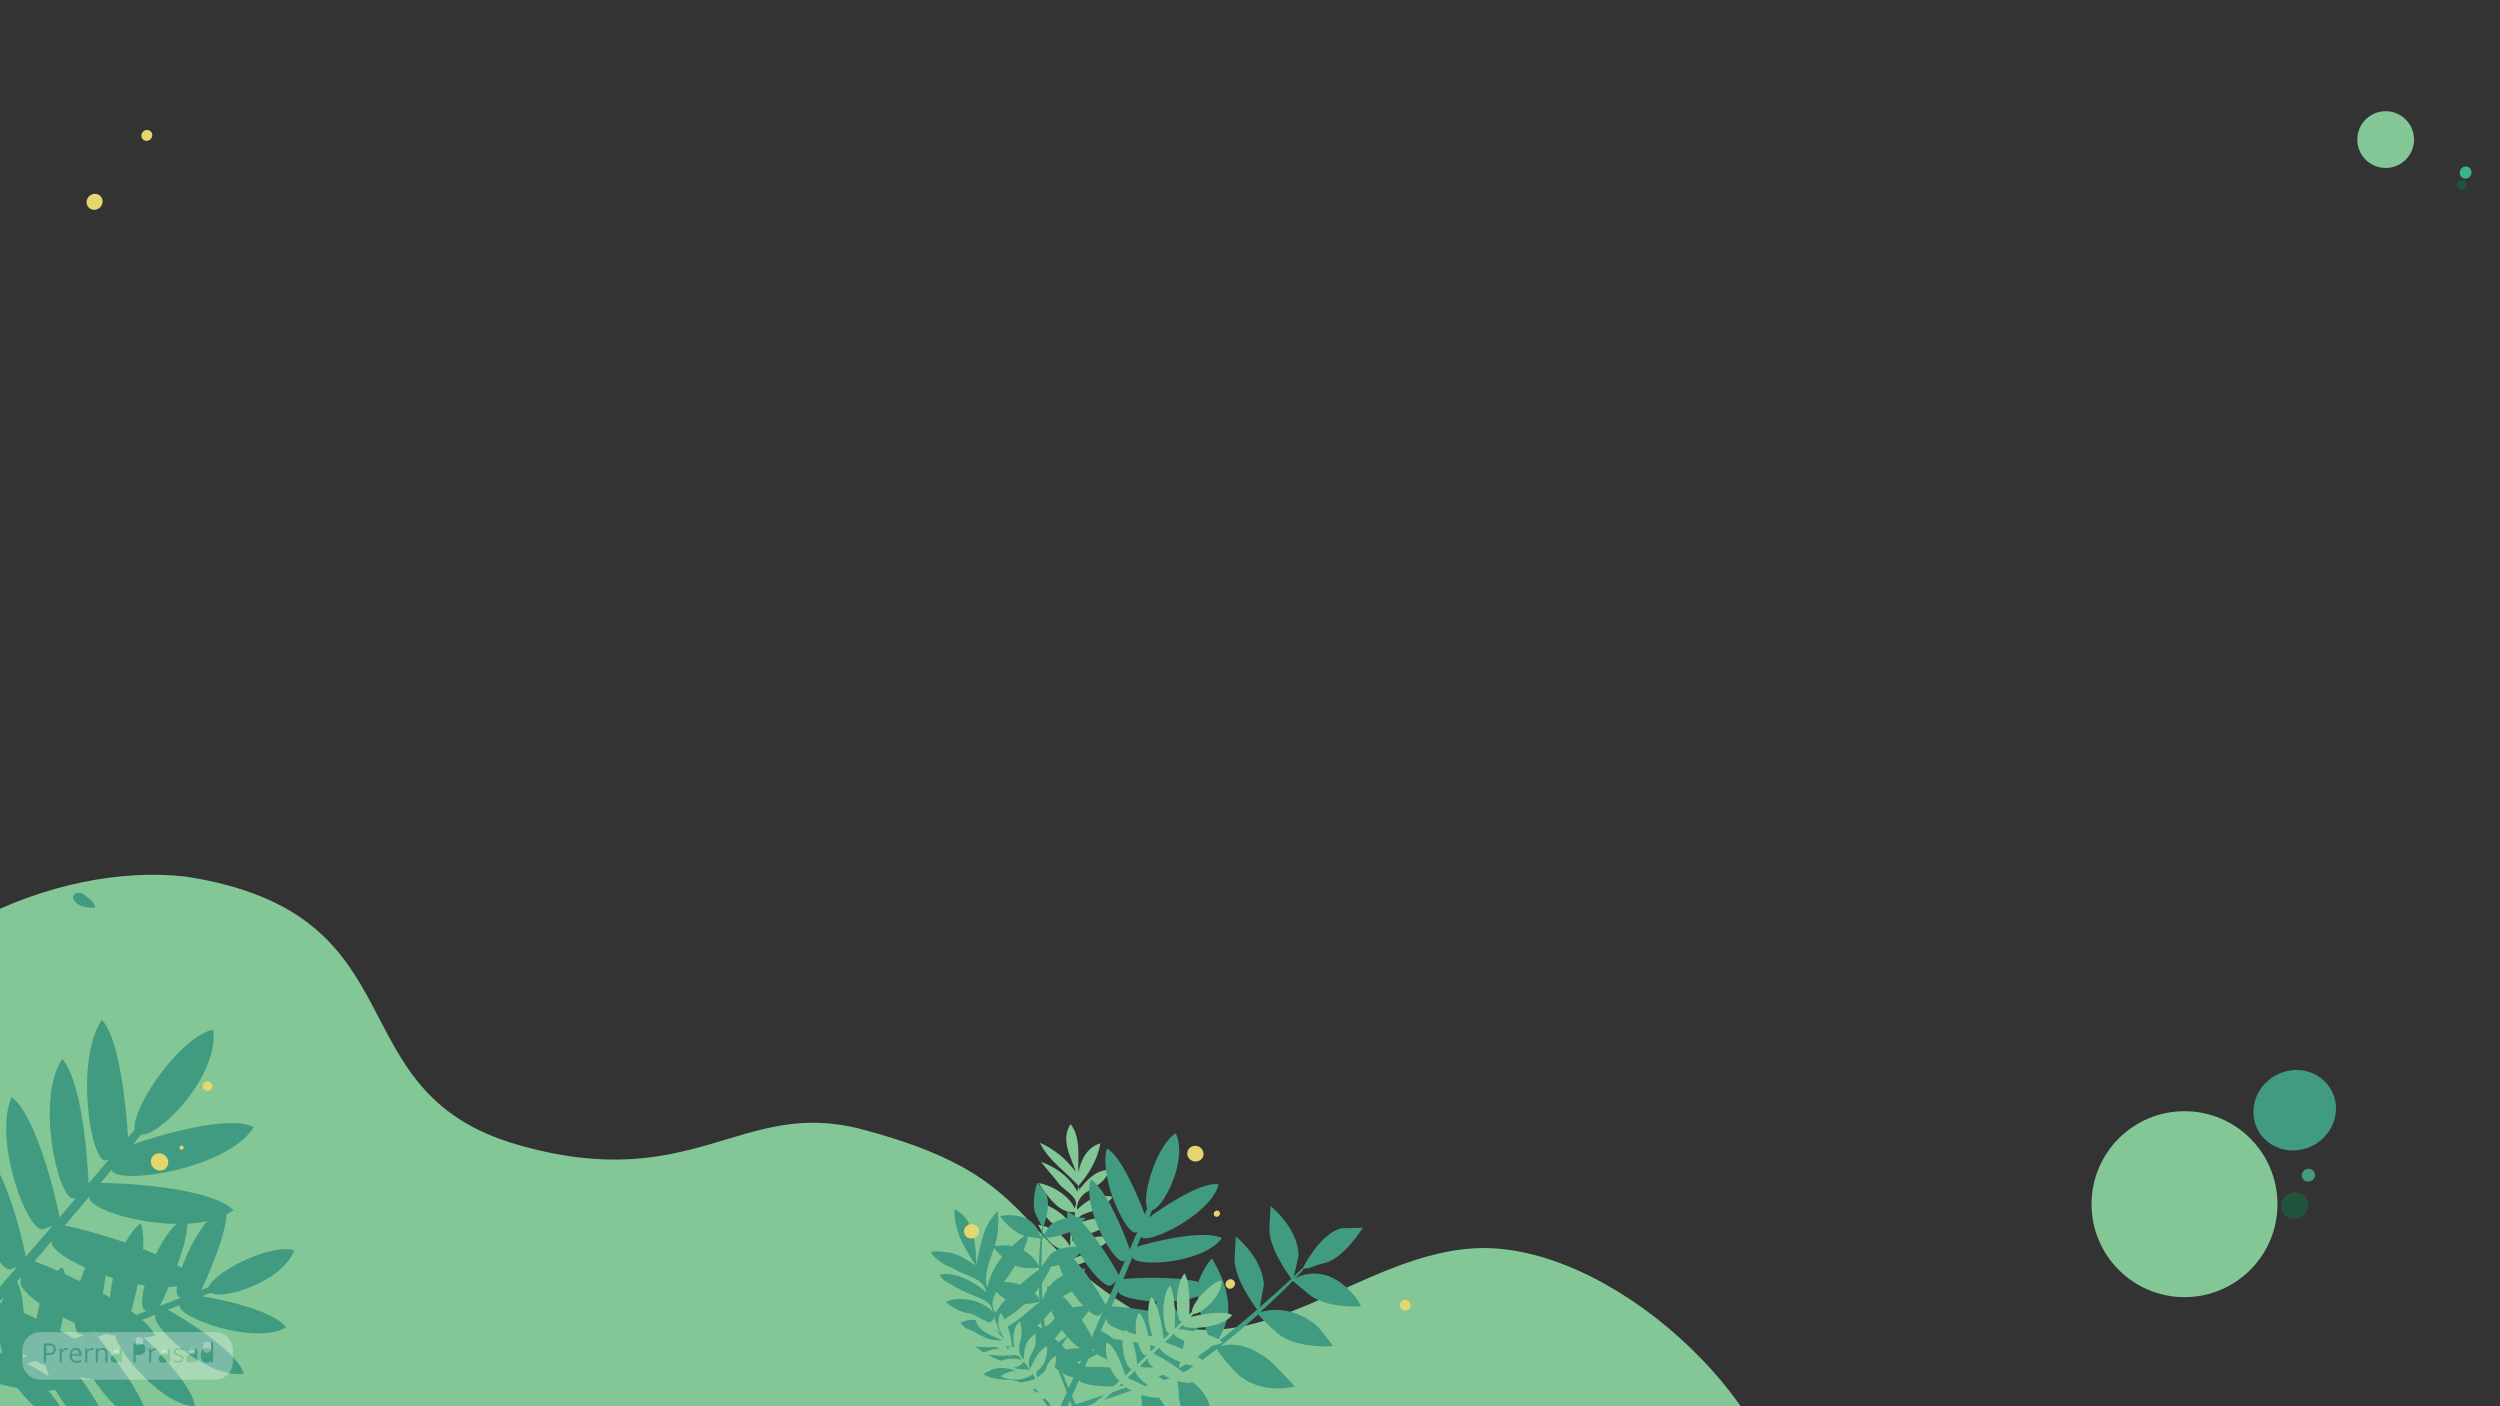 <?xml version="1.0" encoding="utf-8"?>
<!-- Generator: Adobe Illustrator 24.1.1, SVG Export Plug-In . SVG Version: 6.00 Build 0)  -->
<svg version="1.1" id="Layer_1" xmlns="http://www.w3.org/2000/svg" xmlns:xlink="http://www.w3.org/1999/xlink" x="0px" y="0px"
	 viewBox="0 0 1920 1080" style="enable-background:new 0 0 1920 1080;" xml:space="preserve">
<rect x="0" y="0" width="1920" height="1080" fill="#333333" stroke="none"/>
<style type="text/css">
	.st0{fill:#E5D76E;}
	.st1{fill:#419B81;}
	.st2{fill:#83C796;}
	.st3{fill:#3BB28D;}
	.st4{fill:#22543D;}
	.st5{opacity:0.31;fill:#FFFFFF;enable-background:new    ;}
</style>
<g id="Layer_2_1_">
</g>
<g id="Layer_1_1_">
	<g id="Layer_6">
	</g>
	<g id="Layer_9">
	</g>
	
		<ellipse transform="matrix(0.708 -0.706 0.706 0.708 -420.421 955.097)" class="st0" cx="945" cy="986.1" rx="3.7" ry="3.5"/>
	
		<ellipse transform="matrix(0.708 -0.706 0.706 0.708 -385.335 932.136)" class="st0" cx="934.8" cy="932.1" rx="2.5" ry="2.3"/>
	<ellipse transform="matrix(0.708 -0.706 0.706 0.708 -88.261 96.579)" class="st0" cx="72.7" cy="155" rx="6.3" ry="6"/>
	<ellipse transform="matrix(0.708 -0.706 0.706 0.708 -40.525 110.005)" class="st0" cx="112.8" cy="104" rx="4.3" ry="4.1"/>
	<path class="st1" d="M1035.6,1002.2c0,0-9.4-1.5-13-6.5s-2-8.2,2.3-7.8c4.4,0.4,3.9,2.5,7,5.6s3.4,5.9,3.4,5.9L1035.6,1002.2z"/>
	<path class="st2" d="M1368.5,1178.5c-2.2,11.4-195.2,84.4-271,132.4c-175,110.9-707.5,267.5-995.4,24.9
		c-506.3-426.6-158.3-686.1,41.2-662.5c183.5,28.8,111.5,164.7,254,205.8c135.2,39.1,171.9-36.2,264.2-11.9
		c133.6,35.1,113,77.9,203.4,135.3c98.9,62.8,184.6-52.3,286.1-43.5C1259.7,968.5,1383.3,1100.2,1368.5,1178.5z"/>
	<path id="_x32_2_10_" class="st2" d="M853.3,951.1c-7.2,7-18.9,14.2-29.9,9.4c-0.7-0.2-1.9,4.6-2.5,7.2c7.7-2.4,15.3-7.1,23.4-5.1
		c-6.9,7.7-17.5,7.2-25.4,13.3c-7.1,5.5-6,15.7-9.4,24.2c-0.2,0.7-2.4,0.8-2.2,0.2c0.2-10,5.1-18.1,8.7-27.3
		c-10-0.2-20.5-7.1-24.6-16.7c9.8,0.9,19.6,4.7,27.2,11.6c0.6-2.7,1.1-4.7,2.5-7.2c-11.4,0.1-19.5-11.1-23.8-20.1
		c10.3,1.7,19.6,7.5,24.6,16.7c0.3-4.2-0.7-8.8,1.6-12.5c-0.9,0.5-1,1.2-1.2,1.9c-11.5-2.8-20.9-11.4-24.5-23.1
		c10.2,2.4,19.3,8.9,25.8,17.6c0.8-3.4,2.3-6.6,1.7-10.3c-11,0.9-18.5-9.5-24.4-17.4c-1.2-1.8-2.2-3.5-3.1-5
		c2.7,0.6,5.4,1.5,8.1,2.5c7.7,3.4,15.7,8.9,19.4,16.9c5-8.8-9.5-13.7-13.4-20.6c-1.4-1.7-2.8-3.3-4.2-5c-2.8-3.3-5.5-6.7-8.3-10
		c7.9,2.8,15.2,7.1,20.8,13c1.4,1.5,2.8,3,4,4.7s2.4,3.5,3.4,5.4c-0.2-2.2,1.1-4.8,0.4-5c-1.8-1.9-3.6-3.8-5.5-5.6
		c-9.1-8.9-18.3-15.7-23.9-27.2c11,4.8,20.5,12.8,27.6,22.4c-3.6-11.6-12-24.3-4-36.7c8.2,10.6,5.4,24.9,6.1,37.2
		c1.6-9.6,6.9-19.8,16.8-22.4c-1.4,7.8-4.6,15.4-9,22.3c-2.2,3.4-4.6,6.6-7.2,9.6c-1,1.2-0.5,2.1-0.1,3.6c1.5-1.8,3.1-3.7,4.7-5.5
		c5-5.3,11-9.9,18.9-9.6c-0.6,2.7-2.5,4.4-3.7,6.3c-1.6,2.3-3.8,4.1-6.2,5.7c-2.4,1.6-5,3.1-7.3,4.6c-4.6,2.6-8.7,8-8,13.9
		c5.5-5.1,11.8-10,19.5-10.4c2.6-0.2,5.2-0.1,7.9,0.6c-1.2,1.6-2.6,3.1-4.1,4.3c-6.2,9-21,4.7-26.1,17c9.3-2.8,19.6-7.5,29.5-3.7
		c-5.8,6.4-15.1,12.1-24,10.7c-4-1-8.2,4.4-5.6,5.8c6.9,3.8,13.1-4,21.2-3.7C848.6,949.8,851.5,950.1,853.3,951.1z"/>
	<path class="st1" d="M1012.9,1019.8l11,14c0,0-26.9,2.4-42-9.2c-10.1-8.6-14.8-13.9-15.5-15.2c-9.8,8.8-19.4,16.9-29.5,24.8
		c3.5-1.4,18.2-5.7,39.1,11.4c1.1,0.7,18.5,19.3,18.5,19.3s-28.3,7.5-46.4-12c-9.1-9.8-13.1-15.7-13.4-17
		c-12,9.5-21.6,16.1-29.3,20.1c0,0,22.9,6.9,25.1,30.9l2,20.7c0,0-26.7-11.1-27.3-37.9c-0.6-11.4-2.3-12.2-2.1-12.6
		c-2,1-1.6,0.6-3.1,1c-3.4,0.8-11.2,3.2-20.8,6.5c5.2,2.8,25.6,15.7,18.8,46.9c-25.6-15.6-21.5-41.1-20.3-46.5
		c-26.9,9-66.5,23.2-66.5,23.2l0.6-5c0,0,34.5-11.1,63.8-21.2c-4.4-0.6-18.3-3.5-25.8-17.9c-6.4-12.2-7.4-23.5-7.4-23.5
		s13.7,5.1,23.9,19.3c0.7,1,4.2,6,4.5,7.3l6,14.5c7.4-2.5,14.3-5,20.4-7.1c1.6-0.6,3.4-1.3,5.2-2.3c-2.4-3.5-18.1-27.7-16.1-41
		c2.3-14.3,4.3-22,4.3-22s19.5,19.6,19.3,38c0,1.2-3.5,19.7-4.7,23.5c8.6-4.2,15.1-9,26.6-17.8c-2.1-3.2-15.6-29.6-11.1-49.1
		c0.1-0.8,0.4-1.5,0.7-2.1c4.5-10.7,9.3-15.2,9.3-15.2s15.4,22.5,12.2,44.3c-1.9,9-6.6,17.3-8.3,20.1c10.4-7.9,21.1-16.8,30.9-25.2
		c-1.7-2.3-18.1-24.2-17.3-39.8c0.9-16.4,0.9-16.4,0.9-16.4s19.7,15.4,21.5,36.2c0.1,1.4-0.1,2.9-0.6,4.3l-2.4,13.7
		c10.3-8.9,17.6-15.5,24.2-21.7c-2.8-3.8-17.8-24.5-16.9-39.4c0.9-16.4,0.9-16.4,0.9-16.4s19.7,15.3,21.5,36.1
		c0.1,1.4-0.1,3-0.5,4.4l-3.1,13.4c4.9-4.5,6-5.6,7.1-6.6c1.1-2.5,12.2-23.6,27-29.6c1.2-0.5,2.6-0.8,3.9-0.7l15-0.4
		c0,0-14.5,23.4-29,27c-10.5,2.6-11.7,4.6-16.3,4.3c-1.4,2.3-2.3,2.9-6.6,7.5c4.2-2.3,20.9-9.4,38.5,6.4
		c10.7,9.6,11.8,15.2,11.8,15.2s-27.7,2-40.9-10.1c-9.7-8.1-11.3-9.4-11.3-9.5c-6.4,6.7-15.3,15.2-25,24c3.7-1.2,22.5-6,42,9.2
		C1011,1017.8,1012,1018.7,1012.9,1019.8z"/>
	<path class="st1" d="M773.5,956.4l-11.3,0.5c0,0,10,14,21.9,16.4c8.3,1.3,12.9,0.4,13.9,0.3c-0.1,8.4-0.1,16.7,0.2,24.8
		c-0.7-2.3-4.8-10.4-21.8-13.5c-0.8-0.2-17-0.9-17-0.9s8.2,16.8,25.1,17.4c8.5,0.3,12.9-1.4,13.8-1.8c0.4,9.7,0.7,16,2.1,21.3
		c0,0-12.3-5.9-24.8,3.1l-10.8,7.6c0,0,16.4,8.2,29.6-2.5c5.8-4.4,6.5-5.4,6.6-5.6c0.3,1.4,0.7,2.4,1.1,3.4c1,1.9,2.7,5.7,5,11.6
		c-3.4-1.4-17.8-4.7-30,11.6c18.1,5.9,28.7-6.7,30.8-9.6c6.9,16.7,16.4,41.7,16.4,41.7l2.2-2.3c0,0-9-21.3-16.3-39.6
		c2.1,1.9,9.2,7.3,19.4,5c8.5-2,14.4-6.2,14.4-6.2s-8.2-4.5-19.3-3.5c-0.8,0-4.7,0.5-5.3,0.8l-9.9,2.2c-1.9-4.5-3.2-7.9-4.6-11.7
		c-0.4-1.1-0.8-2.2-1.1-3.4c2.7-0.3,20.9-2.8,26.4-9.3c6-7,8.8-11.3,8.8-11.3s-17.5-1.2-26.3,6.5c-0.5,0.5-8.2,9.5-9.5,11.6
		c-1.5-6-1.9-12.2-2.4-21.4c2.4-0.3,20.8-3.2,28.4-13.5c0.3-0.3,0.5-0.8,0.7-1.2c3.3-6.7,3.5-10.8,3.5-10.8s-17.3,2-26.5,12.6
		c-3.6,4.6-5.6,9.7-6.3,11.6c-0.5-8.3-0.6-16.5-0.6-24.7c1.8-0.1,19.2-1.3,26.4-8.2c7.5-7.3,7.5-7.3,7.5-7.3s-15.6-3.1-26.4,4.6
		c-0.8,0.5-1.4,1.3-1.9,2.1l-5.6,8c0-8.7,0.2-16,0.4-21.8c3.1-0.2,19.2-1.6,26-8.2c7.5-7.3,7.5-7.3,7.5-7.3s-15.6-3.2-26.3,4.7
		c-0.8,0.5-1.4,1.3-1.9,2l-5.2,8c0.2-4.2,0.7-7,0.7-8c0.7-1.6,5.8-14.8,2.6-24.4c-1.1-3.1-7.3-9.6-7.3-9.6s-5.2,16.5-0.8,25.1
		c3.1,6.1,4.6,8.4,4.8,8.9c-0.5,1.6-0.8,4.4-1.2,8.4c-0.6-3-4-15.1-19-17c-9.1-1.2-12.3,0.6-12.3,0.6s10.6,14.2,21.8,15.6
		c8,1.3,9.2,1.5,9.3,1.5c-0.6,5.9-1,13-1.1,21.3c-1-2.3-6.5-12.7-21.9-15.8C775.3,956.4,774.4,956.3,773.5,956.4z"/>
	<path id="_x31_7_10_" class="st3" d="M915.6,1013.5"/>
	<path id="_x32_2_2_" class="st1" d="M910.3,1044.3c-21.8,13.5-67.1,1.4-70.6-7.8c-0.1-0.4-0.2-0.8-0.2-1.1
		c-2.1,4.8-4.2,9.7-6.3,14.3c11.1-0.2,42.3,0.8,52.1,8c-16.3,10.3-52.7,7.7-56.6,2.4c-12.6,28.4-21.9,49.2-21.9,49.2
		s-11.7,1.2-3.5-8c2.5-2.7,10.8-20.4,21.3-43.7c-8.1,1-36.4-22.6-38.2-42.9c13.7,0.2,37.8,27,42.7,33.2c1.7-4,3.6-8.3,5.5-12.5
		c-0.2,0.2-0.3,0.3-0.5,0.5c-6,4.4-33.3-26.5-29.7-48.3c14.3,3.8,32.5,35.2,33.5,38.1c0,0,0.2,0.7,0.3,1.8c2.7-6.4,5.6-13,8.5-19.6
		c-0.6,0.7-1.5,1.4-2.6,2.2c-5.9,4.4-35.4-30.3-31.8-52.1c13.3,3.6,33.4,37.2,36.9,44.2c2.8-6.2,5.4-12.3,7.9-18.2
		c-0.9,0.9-2.1,1.9-3.8,3.1c-6,4.4-36-33-33.6-56.6c13.9,4.7,35,40.1,39.5,48.7c1.7-3.9,3.2-7.7,4.9-11.3c-0.3,0.2-0.7,0.4-1.1,0.6
		c-6.7,3.2-32-40.1-25.4-62.7c11.7,6.6,25.5,40.5,30.1,53.7c2-4.9,4.1-9.5,5.9-13.8c-0.3,0.2-0.8,0.4-1.3,0.7
		c-6.7,3.2-28.8-41.7-22.1-64.4c10.8,6.1,23.5,35.9,29,50.6c0.7-1.5,1.9-4.6,1.9-4.6c-4.6-10.5,8.1-50,21.9-57.5
		c9.6,20.5-9.7,57.6-18.1,58.8l-2.3,5.6c10.6-7.9,40.2-27.7,53.3-25.3c-5.6,23.2-55.5,47.2-59.5,40.2c-1,2.5-2.1,5.1-3.2,7.7
		c8.3-2.8,51.5-14,65.2-6.6c-14.6,20-67.3,22.5-68.6,14.6c-2.3,5.5-4.7,11.1-7.1,16.8c7.5-1,56.4-3.3,68.6,6.8
		c-18.1,16.9-72.8,10.4-72.5,2.3c-1.7,3.9-3.3,7.9-5,11.8c11.8,0.7,55.8,5.7,66.5,17c-21.8,13.5-68.1,2.5-70.1-5.4
		c-0.3-0.9-0.4-1.8-0.5-2.5c-2.1,5-4.3,10-6.5,14.9C855.4,1027.9,899.7,1033.1,910.3,1044.3z"/>
	<path id="_x32_2_1_" class="st1" d="M827.4,1004c-1.2,2.2-2.4,4.5-3.8,6.7c-11.4,14.2-22.5,33.8-42.7,34.9c1.9,2.6,3.9,5.8,5.7,9.1
		c9-12.8,21.9-20.9,34.4-29.6c-9.5,12.1-14.6,30.8-30.5,35.5c6.7,10.4,18.7,16.9,22.9,28.7c0.5,0.7-2.6,1.9-3.1,1.3
		c-8-17.1-20.6-31.8-39.4-31c-1.7-0.2-3.3-0.3-5-0.6c-1.6-0.2-3.3-0.6-4.8-1c-2-0.7-4-1.5-5.8-2.6c1.7-1.2,3.4-2.2,5.2-2.9
		c2.1-1,4.2-1.6,6.4-1.8c2.2-0.2,4.4-0.1,6.6,0.2c4.2,0.7,8.1,2.4,12,4.2c-1.3-6.6-8.3-7.7-13.9-9c-2.9-0.8-5.8-1.9-8.6-3.3
		c-1.5-0.8-3-1.5-4.5-2.4c-1.4-0.8-2.9-1.7-4.3-2.5c-1.8-1.3-3.6-2.6-5-4.1c1.8-0.8,3.6-1.3,5.3-1.5c2.3-0.3,4.4,0,6.4,0.6
		s4,1.5,5.8,2.5s3.5,2.3,5.2,3.5s3.5,2.3,5.4,3.2c-1.8-1.7-2.6-4-3.6-6.1c-1-2.2-1.9-4.2-4.1-5.6c-2.9-0.1-5.9-0.7-8.9-1.7
		c-3-0.9-5.9-2.2-8.7-3.8c-1.7-1-3.4-1.8-5-2.7c-1.6-0.9-3.2-1.5-4.6-1.9c-1.8-1.1-3.4-2.5-4.9-4.2c2-1.1,4.1-1.8,6.2-2.2
		c2.4-0.5,4.7-0.3,7,0.2c2.2,0.6,4.4,1.5,6.4,2.6c3.6,1.6,7.2,5.1,11,7.4c-1.7-4.4-3.4-9.3-5-13.7c1.3,3.1-2.8,6.7-5.4,4.5
		c-1.7-0.9-3.3-1.6-5-2.5s-3.3-1.8-5-2.8c-1.8-0.7-3.6-1.3-5.6-1.3c-1.9-0.5-3.9-1.2-5.7-2c-3.7-1.6-7.2-3.6-10-6.6
		c4.4-1.9,8.8-2.4,13.4-2.1c2.2,0.2,4.5,0.5,6.7,1c1.6,0.4,3.2,0.9,4.7,1.5c4.4,1.7,8.2,4,11.2,7.4c-0.7-7.2-7.9-10-13.5-12
		c-2.1-0.8-4-1.6-6-2.5c-6-2.7-11.6-5.9-17.1-9.1c-1.8-1.5-3.3-3.1-4.4-4.8c1.5-0.5,3.4-0.7,5.5-0.7c7.6,0.3,14.7,3.3,21.3,7.4
		c1.6,1,3.3,2,4.8,3.1s3,2.2,4.5,3.5c-0.4-2.1-1.2-3.7-2.1-5.1c-1-1.4-2.3-2.5-3.7-3.6c-5.8-4-14.1-5.6-20.2-9.9
		c-1.5-0.7-3.1-1.3-4.6-1.8c-1.7-1-3.3-2-4.9-3.1c-3-2.2-5.6-4.6-7.2-7.2c1.4-0.5,3.1-0.7,5.1-0.6c2,0,4.2,0.2,6.6,0.6
		c2.2,0.1,4.3,0.5,6.3,1.2c2.1,0.6,4,1.5,5.9,2.5c4,1.9,7.1,4.7,10.9,6.4c-3.5-4-5.7-9.1-8.4-13.3c-1.3-2.3-2.5-4.7-3.5-7.1
		c-3.1-7.3-4.9-15.1-4.7-22.7c8,3.5,11.8,10.6,14,18.5c0.6,2,1,4,1.4,6.1c1.2,6,0.9,12.5,1.8,18.5c0.5-7.6,2.9-15.5,4.7-22.5
		c0.7-2.4,1.7-4.7,2.7-7c2.1-4.5,5-8.7,8.6-12.2c0.4,2.3,0.5,4.7,0.5,6.9c0,2.3-0.1,4.6-0.3,6.9c-0.2,12.5-8.8,25.6-9.1,37.8
		c-0.1,2.5,0.2,4.8,0.9,7.3c0.6-2.7,1.3-5.3,2.2-7.8s2-4.8,3.3-7.1c5.1-9.2,12.8-16.8,20.8-23.3c1.7-1.3,3.5-2.5,5.3-3.6
		c-0.4,2.7-0.9,5.3-1.7,7.8c-1.9,5.7-4.8,11-8,16.2c-1,1.7-2.2,3.4-3.3,5.1c-4.3,8.3-15.4,16.3-14.5,25.9c0.2,1.9,0.8,3.9,2.1,6
		c1.2-1.8,2.5-3.6,3.8-5.3s2.8-3.4,4.2-5.1c8.6-9.8,18.9-18.2,29.8-26c1.9-1.1,3.8-2.2,5.7-3.2c-0.5,2.1-1.1,4.3-1.8,6.5
		c-1.1,2.1-2.2,4.2-3.4,6.3s-2.5,4.1-3.8,6.1c-7.9,12.2-19.2,21.1-32.1,28.6c-0.7,0.5,1,5.4,2.2,5.1c17-7.5,27.5-23,43.9-30.5
		c2.2-1,4.5-1.9,6.8-2.6c-1.1,2.2-2.4,4.4-3.7,6.6c-1.4,1.9-2.7,3.9-4.1,5.8c-1.5,2-2.9,3.9-4.4,5.9c-3,3.6-6.2,7.3-9.7,10.8
		c-1.7,1.7-3.6,3.4-5.5,4.9s-3.9,2.8-6,4.1c-4.2,2.3-8.8,4-14,4.4c0.9,1.6,1.8,3.4,2.7,5.1c0.9,1.8,1.8,3.5,2.7,5.1
		c8.8-11.7,21.1-19.2,32.9-27c2-1.3,4-2.6,6-3.9c2-1.3,4-2.7,5.9-4C824.3,1004.6,826,1004.1,827.4,1004z"/>
	<path id="_x32_2_7_" class="st2" d="M905.6,1071.7c-13.7,2.2-33.7-13.4-33.6-18.7c0-0.2,0.1-0.5,0.1-0.6c-2.1,1.9-4.2,4-6.1,5.8
		c5.6,2.2,20.9,9.3,24.3,14.9c-10.3,1.7-27.8-7.3-28.7-10.7c-12.3,11.5-21.3,19.9-21.3,19.9s-6.1-1.8-0.1-4.7
		c1.8-0.8,9.7-7.9,19.8-17.3c-4.2-1.2-13.4-18.9-10-29.4c6.8,2.9,13.1,21.4,14.3,25.5c1.7-1.7,3.5-3.4,5.4-5.1
		c-0.2,0.1-0.3,0.1-0.4,0.1c-3.9,1-11-20.2-4.7-30.3c6.3,4.9,8.8,24.4,8.7,26.1c0,0-0.1,0.4-0.2,1c2.7-2.6,5.6-5.3,8.3-7.9
		c-0.5,0.2-1.1,0.4-1.8,0.5c-3.9,0.9-11.3-22.5-4.9-32.6c5.8,4.6,8.8,25.6,9.1,29.8c2.7-2.5,5.2-5,7.8-7.5c-0.7,0.2-1.5,0.5-2.5,0.8
		c-3.9,1-11-24-4.9-35.3c5.9,5.3,9,27.3,9.5,32.5c1.6-1.6,3.3-3.1,4.8-4.6c-0.2,0-0.4,0.1-0.7,0.1c-4,0.2-7.5-26.6,0.6-36.6
		c4.4,5.8,4.2,25.5,3.7,33.1c2.1-2,4.1-3.9,5.8-5.7c-0.2,0-0.5,0-0.8,0c-4,0.2-5.6-26.8,2.5-36.7c4.1,5.3,4.2,22.8,3.8,31.3
		c0.7-0.6,1.9-1.9,1.9-1.9c-0.1-6.2,14.5-23.2,23-24c0.4,12.3-17,26.7-21.5,25.5l-2.4,2.4c6.9-1.7,25.9-5.3,31.9-1.4
		c-7.7,10.4-37.5,11.9-38.1,7.5c-1,1-2.1,2.1-3.2,3.2c4.7,0.3,28.6,3.8,33.9,10.4c-11.5,6.9-38.2-2.9-37.2-7.1
		c-2.3,2.2-4.6,4.6-7.1,6.9c4,1.1,28.8,10.1,32.8,17.8c-12.6,4.6-38.5-10.1-36.6-14.1c-1.6,1.6-3.3,3.2-5,4.8
		c5.7,2.9,26.6,14.6,29.5,22.4c-13.7,2.2-34.5-13-33.8-17.4c0.1-0.5,0.2-0.9,0.3-1.4c-2.1,2.1-4.3,4.1-6.3,6.1
		C881.8,1052.1,902.7,1063.9,905.6,1071.7z"/>
	<path id="_x31_7_1_" class="st3" d="M17.3,928.5"/>
	<path id="_x32_2_9_" class="st1" d="M92.7,1057.9c-39.4,10.1-102.3-29.6-103.3-45.1c0-0.7,0.1-1.3,0.2-1.8
		c-5.5,6.3-11,12.7-16.3,18.7c16.9,4.9,63.8,21.2,75.1,36.7c-29.6,7.9-83.4-13.2-87-23.1c-32.5,37.1-56.4,64.3-56.4,64.3
		s-18.4-3.7-1.5-13.8c5.1-3,26-25.7,52.8-56.1c-12.8-2.4-44.5-51.4-37.7-83c20.7,6.7,44.5,58.7,49,70.4c4.4-5.3,9.4-10.9,14.3-16.4
		c-0.4,0.2-0.6,0.4-1,0.5c-11.2,3.8-37.9-55.8-22.2-87.3c19.9,12.6,32.6,68.7,32.8,73.5c0,0,0,1.2-0.3,2.9
		c7.2-8.4,14.7-17,22.1-25.6c-1.3,0.7-3,1.4-5,2c-11.1,3.9-39.3-62.6-23.6-94c18.4,11.7,33,72.2,35.1,84.4
		c7.1-8.1,14-16.1,20.6-23.9c-1.8,0.9-4.1,1.8-7.2,2.9c-11.2,3.8-38.9-67-24.3-101.6c18.8,13.7,34.1,77.3,36.9,92.4
		c4.3-5.1,8.5-10.1,12.7-14.9c-0.6,0.1-1.2,0.3-2,0.4c-11.6,1.7-29.5-75.9-8.8-107c14.6,15.5,19.5,73.3,20.3,95.5
		c5.4-6.5,10.7-12.4,15.5-18.1c-0.6,0.1-1.5,0.2-2.3,0.4c-11.6,1.7-23.9-76.8-3-108c13.5,14.3,18.6,65.5,20.1,90.4
		c1.8-2,5.1-6.1,5.1-6.1c-2-18.1,35.9-72,60.3-76.7c4.9,35.6-42,82.7-55.3,80.5l-6.2,7.5c19.8-6.9,73.9-23,92.6-13.2
		C175.4,898,88.4,911,85.7,898.4c-2.7,3.3-5.5,6.7-8.4,10.2c13.8-0.4,84.6,3.1,102,20.8c-31.6,23.5-112.6,2.3-110.8-10.3
		c-6.1,7.2-12.3,14.6-18.7,22.1c11.9,2.1,87,21.6,100.8,42.7c-35.4,17-115.2-18.7-110.9-30.8c-4.3,5.1-8.8,10.4-13.1,15.5
		c17.6,6.7,81.9,35,92.7,57.2C79.9,1035.9,15,997.5,15.7,984.6c0-1.5,0.3-2.8,0.4-4c-5.6,6.6-11.2,13.1-16.8,19.5
		C17.3,1007.2,81.9,1035.9,92.7,1057.9z"/>
	<path id="_x32_2_8_" class="st1" d="M86.3,1108.2c-28.9-7.2-55.6-55.1-50.8-65.4c0.3-0.4,0.5-0.8,0.7-1.1c-5.7,2.1-11.6,4.4-17,6.3
		c9.2,9.1,33.6,36,35.6,50c-22-5.3-49-37.9-47.9-45.4c-34,12.6-58.9,21.6-58.9,21.6s-10.5-8.8,3.8-9.5c4.3-0.1,25.9-7.5,53.8-17.6
		c-7.4-6-10.7-48.8,4.9-66.8c11,11.6,8,53.6,6.9,62.6c4.8-1.9,9.8-3.7,15-5.6c-0.4,0-0.6,0-0.9-0.1c-8.6-1.4-4.8-49.3,16.3-64.1
		c8.5,15.1-3.1,55.9-4.6,59c0,0-0.4,0.7-1.3,1.7c7.6-2.9,15.6-5.8,23.2-8.7c-1.2,0-2.4-0.1-4-0.5c-8.4-1.5-3.4-54.2,17.8-68.8
		c7.7,14-4.1,58.2-7,66.7c7.4-2.6,14.6-5.4,21.7-8.3c-1.5-0.1-3.3-0.3-5.7-0.6c-8.6-1.4-1.6-56.8,20-74.1
		c7.2,15.5-5.2,61.8-8.6,72.5c4.6-1.8,9.1-3.4,13.4-5.2c-0.5-0.1-0.9-0.1-1.4-0.5c-8.1-3,7.6-59.1,32-72.1
		c3.9,15.2-13.3,54.1-20.5,68.7c5.8-2.3,11.4-4.3,16.3-6.3c-0.5-0.1-1.1-0.5-1.6-0.6c-8.1-3,11.5-57.9,36-70.7
		c3.6,14-11,48.8-18.8,65.3c1.9-0.6,5.4-2.1,5.4-2.1c5.1-12.4,48.4-33.8,65.9-28.2c-9.4,24.7-56.2,38.6-64,32.5l-6.7,2.7
		c15.2,2.5,55.8,11.2,64.4,24c-23.9,14.1-84.5-8-81.8-17.2c-2.8,1.2-5.9,2.4-9,3.6c9,4.6,53.5,31.7,58.4,49.2
		c-28.6,4-73.4-38-67.8-45.5c-6.4,2.5-13.1,5.2-19.8,7.7c7,5.4,48.5,44.4,50,62.9c-28.8-1.5-67.8-52.5-60.7-58.8
		c-4.6,1.8-9.4,3.6-13.9,5.3c8.9,10.5,40.6,51.3,39.6,69.4c-28.9-7.2-57.4-54.9-52.3-63c0.6-1,1.2-1.6,1.7-2.5
		c-5.9,2.4-11.9,4.6-17.6,6.7C55.6,1049.1,87.1,1090.2,86.3,1108.2z"/>
	<path id="_x32_2_4_" class="st2" d="M811.1,1041.5c0,7.4-2.2,17.3-10.3,20.7c-0.5,0.3,1.5,3.3,2.6,5c2.7-5.3,4.1-11.7,9.3-15.1
		c0.6,7.6-5.1,13-6,20.3c-0.7,6.6,5.3,11.2,8,17.4c0.3,0.5-0.8,1.7-1,1.3c-5.2-5.2-7-12-10-18.6c-5.2,5.2-14.3,7.2-21.5,4.5
		c5.5-4.7,12.6-8,20.1-8.5c-1.1-1.7-1.9-3-2.6-5c-5.8,6.1-15.9,4.7-22.8,2.3c6.2-4.6,14.1-6.5,21.5-4.5c-2.1-2.3-5-4.1-5.8-7.2
		c-0.2,0.7,0.1,1.1,0.4,1.6c-7.4,4.7-16.8,5.2-24.8,1.2c6.5-4.1,14.6-5.7,22.6-4.7c-1.4-2.2-2.3-4.6-4.6-6.2c-5.1,6.3-14.5,5-21.7,4
		c-1.6-0.3-3-0.6-4.3-0.9c1.7-1.1,3.6-2.1,5.5-3c5.7-2.4,12.8-3.8,18.9-1.6c-2.1-7.1-12.2-2-17.8-3.5c-1.6-0.1-3.2-0.2-4.8-0.3
		c-3.2-0.2-6.4-0.5-9.5-0.7c5.6-2.7,11.6-4.4,17.6-4.4c1.5,0,3,0.1,4.5,0.3c1.5,0.2,3.1,0.5,4.6,1c-1.3-1-2-3-2.5-2.8
		c-2,0-3.9,0-5.7,0c-9.4,0.3-17.7,1.7-26.6-1.3c8.2-3.4,17.3-4.3,26-3.2c-8-4-19-6.1-21.5-16.7c9.8,1.1,16,9.9,22.9,15.9
		c-4.3-5.8-6.9-13.8-3.3-20.4c3.4,4.7,5.8,10.4,7.2,16.2c0.7,2.9,1.2,5.8,1.4,8.7c0.1,1.1,0.8,1.3,1.8,1.9c-0.2-1.7-0.4-3.5-0.5-5.3
		c-0.3-5.4,0.4-10.9,4.6-15c1.1,1.7,1.1,3.6,1.4,5.2c0.4,2,0.2,4.1-0.1,6.2s-0.9,4.2-1.3,6.2c-1,3.8-0.2,8.7,3.3,11.4
		c0.1-5.5,0.7-11.4,4.5-15.7c1.2-1.5,2.6-2.8,4.3-3.9c0.2,1.5,0.3,3,0.2,4.4c1.6,7.9-8.2,13.5-4.3,22.6c3.3-6.3,6.1-14.2,13.2-17.5
		c0.4,6.4-1.3,14.2-6.6,18.2c-2.6,1.6-1.9,6.6,0.2,6c5.6-1.7,4.6-9,8.9-13.1C808,1043.3,809.6,1041.9,811.1,1041.5z"/>
	
		<ellipse transform="matrix(0.873 -0.488 0.488 0.873 170.597 940.205)" class="st4" cx="1890.7" cy="142.5" rx="3.8" ry="3.6"/>
	
		<ellipse transform="matrix(0.873 -0.488 0.488 0.873 -228.047 977.023)" class="st4" cx="1762.1" cy="926.4" rx="10.6" ry="10.1"/>
	
		<ellipse transform="matrix(0.873 -0.488 0.488 0.873 -192.347 967.727)" class="st1" cx="1762.1" cy="853.2" rx="32.1" ry="30.5"/>
	
		<ellipse transform="matrix(0.873 -0.488 0.488 0.873 -215.35 979.174)" class="st1" cx="1772.6" cy="903.1" rx="5.1" ry="4.9"/>
	
		<ellipse transform="matrix(0.272 -0.962 0.962 0.272 1251.141 1918.977)" class="st3" cx="1894.4" cy="132.2" rx="4.7" ry="4.5"/>
	<ellipse transform="matrix(0.935 -0.355 0.355 0.935 -287.051 326.402)" class="st0" cx="746" cy="945.5" rx="5.8" ry="5.5"/>
	<ellipse transform="matrix(0.668 -0.744 0.744 0.668 -387.41 1136.01)" class="st0" cx="1079.4" cy="1002.2" rx="4" ry="4.2"/>
	<g>
		
			<ellipse transform="matrix(0.668 -0.744 0.744 0.668 -623.276 387.601)" class="st0" cx="122.7" cy="892.3" rx="6.5" ry="6.8"/>
		
			<ellipse transform="matrix(0.668 -0.744 0.744 0.668 -609.563 396.487)" class="st0" cx="139.6" cy="881.4" rx="1.6" ry="1.6"/>
		
			<ellipse transform="matrix(0.668 -0.744 0.744 0.668 -567.781 395.658)" class="st0" cx="159.5" cy="834.1" rx="3.6" ry="3.8"/>
	</g>
	
		<ellipse transform="matrix(0.305 -0.952 0.952 0.305 -205.904 1490.294)" class="st0" cx="918.7" cy="886.3" rx="6" ry="6.3"/>
	<circle class="st2" cx="1832.2" cy="107.2" r="21.8"/>
	<circle class="st2" cx="1677.7" cy="924.8" r="71.4"/>
	<path class="st1" d="M73.4,697.1c0,0-9.5,0.8-14.2-3.1c-4.7-4-3.9-7.4,0.3-8.2c4.3-0.7,4.4,1.4,8.1,3.7c3.8,2.3,4.7,4.9,4.7,4.9
		L73.4,697.1z"/>
	<rect x="-788.4" y="473.5" class="st2" width="335.6" height="36.1"/>
	<path class="st5" d="M162,1033.7v-0.4c0-0.2-0.1-0.4-0.1-0.6l0,0c-0.1-0.6-0.4-1-0.6-1.3c-0.5-0.7-1.3-1-2.4-1
		c-1,0-1.7,0.4-2.2,1.1c-0.5,0.8-0.8,1.8-0.8,3.2c0,1.4,0.3,2.5,0.8,3.2s1.3,1.1,2.2,1.1c1.1,0,1.9-0.3,2.4-0.9s0.8-1.6,0.8-3v-0.4
		C162.1,1034.3,162.1,1034,162,1033.7z M148.2,1034.8c-0.9,0-1.6,0.2-2.1,0.3c-0.1,0-0.1,0-0.2,0.1c0,0,0,0-0.1,0
		c-0.1,0.1-0.3,0.1-0.4,0.2c-0.6,0.4-0.9,0.9-0.9,1.7c0,0.6,0.2,1,0.5,1.4c0.4,0.3,0.9,0.5,1.5,0.5c1,0,1.8-0.3,2.4-0.8
		c0.6-0.6,0.9-1.3,0.9-2.4v-1L148.2,1034.8L148.2,1034.8z M127.3,1034.8c-1.1,0-2,0.2-2.6,0.5c-0.1,0-0.2,0.1-0.2,0.1
		c-0.6,0.4-0.9,0.9-0.9,1.7c0,0.6,0.2,1,0.5,1.4s0.9,0.5,1.5,0.5c1,0,1.8-0.3,2.4-0.8c0.6-0.6,0.9-1.3,0.9-2.4v-1L127.3,1034.8
		L127.3,1034.8z M109.1,1027.7c-0.6-0.5-1.6-0.7-2.9-0.7h-1.9v5.9h1.5c1.5,0,2.6-0.2,3.2-0.7c0.7-0.5,1-1.3,1-2.3
		S109.7,1028.2,109.1,1027.7z M90.5,1034.8c-0.9,0-1.6,0.2-2.1,0.3c-0.1,0-0.1,0-0.2,0.1c0,0,0,0-0.1,0c-0.1,0.1-0.3,0.1-0.4,0.2
		c-0.6,0.4-0.9,0.9-0.9,1.7c0,0.6,0.2,1,0.5,1.4c0.4,0.3,0.9,0.5,1.5,0.5c1,0,1.8-0.3,2.4-0.8c0.6-0.6,0.9-1.3,0.9-2.4v-1
		L90.5,1034.8L90.5,1034.8z M60.7,1033.7c0-0.5,0-1-0.2-1.4C60.6,1032.7,60.7,1033.2,60.7,1033.7L60.7,1033.7z M59.7,1030.9
		c0.1,0.1,0.3,0.3,0.3,0.4c0.2,0.2,0.4,0.6,0.5,1c-0.1-0.5-0.3-0.8-0.5-1.1C59.9,1031.1,59.8,1031,59.7,1030.9z M55,1033.7
		L55,1033.7c0.2-1,0.5-1.8,1-2.4c0.5-0.5,1.1-0.8,1.8-0.9c-0.8,0-1.4,0.3-1.9,0.9S55.1,1032.7,55,1033.7z M162,1033.7v-0.4
		c0-0.2-0.1-0.4-0.1-0.6l0,0c-0.1-0.6-0.4-1-0.6-1.3c-0.5-0.7-1.3-1-2.4-1c-1,0-1.7,0.4-2.2,1.1c-0.5,0.8-0.8,1.8-0.8,3.2
		c0,1.4,0.3,2.5,0.8,3.2s1.3,1.1,2.2,1.1c1.1,0,1.9-0.3,2.4-0.9s0.8-1.6,0.8-3v-0.4C162.1,1034.3,162.1,1034,162,1033.7z
		 M148.2,1034.8c-0.9,0-1.6,0.2-2.1,0.3c-0.1,0-0.1,0-0.2,0.1c0,0,0,0-0.1,0c-0.1,0.1-0.3,0.1-0.4,0.2c-0.6,0.4-0.9,0.9-0.9,1.7
		c0,0.6,0.2,1,0.5,1.4c0.4,0.3,0.9,0.5,1.5,0.5c1,0,1.8-0.3,2.4-0.8c0.6-0.6,0.9-1.3,0.9-2.4v-1L148.2,1034.8L148.2,1034.8z
		 M127.3,1034.8c-1.1,0-2,0.2-2.6,0.5c-0.1,0-0.2,0.1-0.2,0.1c-0.6,0.4-0.9,0.9-0.9,1.7c0,0.6,0.2,1,0.5,1.4s0.9,0.5,1.5,0.5
		c1,0,1.8-0.3,2.4-0.8c0.6-0.6,0.9-1.3,0.9-2.4v-1L127.3,1034.8L127.3,1034.8z M109.1,1027.7c-0.6-0.5-1.6-0.7-2.9-0.7h-1.9v5.9h1.5
		c1.5,0,2.6-0.2,3.2-0.7c0.7-0.5,1-1.3,1-2.3S109.7,1028.2,109.1,1027.7z M90.5,1034.8c-0.9,0-1.6,0.2-2.1,0.3c-0.1,0-0.1,0-0.2,0.1
		c0,0,0,0-0.1,0c-0.1,0.1-0.3,0.1-0.4,0.2c-0.6,0.4-0.9,0.9-0.9,1.7c0,0.6,0.2,1,0.5,1.4c0.4,0.3,0.9,0.5,1.5,0.5
		c1,0,1.8-0.3,2.4-0.8c0.6-0.6,0.9-1.3,0.9-2.4v-1L90.5,1034.8L90.5,1034.8z M60.7,1033.7c0-0.5,0-1-0.2-1.4
		C60.6,1032.7,60.7,1033.2,60.7,1033.7L60.7,1033.7z M59.7,1030.9c0.1,0.1,0.3,0.3,0.3,0.4c0.2,0.2,0.4,0.6,0.5,1
		c-0.1-0.5-0.3-0.8-0.5-1.1C59.9,1031.1,59.8,1031,59.7,1030.9z M55,1033.7L55,1033.7c0.2-1,0.5-1.8,1-2.4c0.5-0.5,1.1-0.8,1.8-0.9
		c-0.8,0-1.4,0.3-1.9,0.9S55.1,1032.7,55,1033.7z M162,1033.7v-0.4c0-0.2-0.1-0.4-0.1-0.6l0,0c-0.1-0.6-0.4-1-0.6-1.3
		c-0.5-0.7-1.3-1-2.4-1c-1,0-1.7,0.4-2.2,1.1c-0.5,0.8-0.8,1.8-0.8,3.2c0,1.4,0.3,2.5,0.8,3.2s1.3,1.1,2.2,1.1
		c1.1,0,1.9-0.3,2.4-0.9s0.8-1.6,0.8-3v-0.4C162.1,1034.3,162.1,1034,162,1033.7z M162,1033.7v-0.4c0-0.2-0.1-0.4-0.1-0.6l0,0
		c-0.1-0.6-0.4-1-0.6-1.3c-0.5-0.7-1.3-1-2.4-1c-1,0-1.7,0.4-2.2,1.1c-0.5,0.8-0.8,1.8-0.8,3.2c0,1.4,0.3,2.5,0.8,3.2
		s1.3,1.1,2.2,1.1c1.1,0,1.9-0.3,2.4-0.9s0.8-1.6,0.8-3v-0.4C162.1,1034.3,162.1,1034,162,1033.7z M162,1033.7v-0.4
		c0-0.2-0.1-0.4-0.1-0.6l0,0c-0.1-0.6-0.4-1-0.6-1.3c-0.5-0.7-1.3-1-2.4-1c-1,0-1.7,0.4-2.2,1.1c-0.5,0.8-0.8,1.8-0.8,3.2
		c0,1.4,0.3,2.5,0.8,3.2s1.3,1.1,2.2,1.1c1.1,0,1.9-0.3,2.4-0.9s0.8-1.6,0.8-3v-0.4C162.1,1034.3,162.1,1034,162,1033.7z
		 M162,1033.7v-0.4c0-0.2-0.1-0.4-0.1-0.6l0,0c-0.1-0.6-0.4-1-0.6-1.3c-0.5-0.7-1.3-1-2.4-1c-1,0-1.7,0.4-2.2,1.1
		c-0.5,0.8-0.8,1.8-0.8,3.2c0,1.4,0.3,2.5,0.8,3.2s1.3,1.1,2.2,1.1c1.1,0,1.9-0.3,2.4-0.9s0.8-1.6,0.8-3v-0.4
		C162.1,1034.3,162.1,1034,162,1033.7z M148.2,1034.8c-0.9,0-1.6,0.2-2.1,0.3c-0.1,0-0.1,0-0.2,0.1c0,0,0,0-0.1,0
		c-0.1,0.1-0.3,0.1-0.4,0.2c-0.6,0.4-0.9,0.9-0.9,1.7c0,0.6,0.2,1,0.5,1.4c0.4,0.3,0.9,0.5,1.5,0.5c1,0,1.8-0.3,2.4-0.8
		c0.6-0.6,0.9-1.3,0.9-2.4v-1L148.2,1034.8L148.2,1034.8z M162,1033.7v-0.4c0-0.2-0.1-0.4-0.1-0.6l0,0c-0.1-0.6-0.4-1-0.6-1.3
		c-0.5-0.7-1.3-1-2.4-1c-1,0-1.7,0.4-2.2,1.1c-0.5,0.8-0.8,1.8-0.8,3.2c0,1.4,0.3,2.5,0.8,3.2s1.3,1.1,2.2,1.1
		c1.1,0,1.9-0.3,2.4-0.9s0.8-1.6,0.8-3v-0.4C162.1,1034.3,162.1,1034,162,1033.7z M162,1033.7v-0.4c0-0.2-0.1-0.4-0.1-0.6l0,0
		c-0.1-0.6-0.4-1-0.6-1.3c-0.5-0.7-1.3-1-2.4-1c-1,0-1.7,0.4-2.2,1.1c-0.5,0.8-0.8,1.8-0.8,3.2c0,1.4,0.3,2.5,0.8,3.2
		s1.3,1.1,2.2,1.1c1.1,0,1.9-0.3,2.4-0.9s0.8-1.6,0.8-3v-0.4C162.1,1034.3,162.1,1034,162,1033.7z M148.2,1034.8
		c-0.9,0-1.6,0.2-2.1,0.3c-0.1,0-0.1,0-0.2,0.1c0,0,0,0-0.1,0c-0.1,0.1-0.3,0.1-0.4,0.2c-0.6,0.4-0.9,0.9-0.9,1.7
		c0,0.6,0.2,1,0.5,1.4c0.4,0.3,0.9,0.5,1.5,0.5c1,0,1.8-0.3,2.4-0.8c0.6-0.6,0.9-1.3,0.9-2.4v-1L148.2,1034.8L148.2,1034.8z
		 M127.3,1034.8c-1.1,0-2,0.2-2.6,0.5c-0.1,0-0.2,0.1-0.2,0.1c-0.6,0.4-0.9,0.9-0.9,1.7c0,0.6,0.2,1,0.5,1.4s0.9,0.5,1.5,0.5
		c1,0,1.8-0.3,2.4-0.8c0.6-0.6,0.9-1.3,0.9-2.4v-1L127.3,1034.8L127.3,1034.8z M148.2,1034.8c-0.9,0-1.6,0.2-2.1,0.3
		c-0.1,0-0.1,0-0.2,0.1c0,0,0,0-0.1,0c-0.1,0.1-0.3,0.1-0.4,0.2c-0.6,0.4-0.9,0.9-0.9,1.7c0,0.6,0.2,1,0.5,1.4
		c0.4,0.3,0.9,0.5,1.5,0.5c1,0,1.8-0.3,2.4-0.8c0.6-0.6,0.9-1.3,0.9-2.4v-1L148.2,1034.8L148.2,1034.8z M162,1033.7v-0.4
		c0-0.2-0.1-0.4-0.1-0.6l0,0c-0.1-0.6-0.4-1-0.6-1.3c-0.5-0.7-1.3-1-2.4-1c-1,0-1.7,0.4-2.2,1.1c-0.5,0.8-0.8,1.8-0.8,3.2
		c0,1.4,0.3,2.5,0.8,3.2s1.3,1.1,2.2,1.1c1.1,0,1.9-0.3,2.4-0.9s0.8-1.6,0.8-3v-0.4C162.1,1034.3,162.1,1034,162,1033.7z
		 M162,1033.7v-0.4c0-0.2-0.1-0.4-0.1-0.6l0,0c-0.1-0.6-0.4-1-0.6-1.3c-0.5-0.7-1.3-1-2.4-1c-1,0-1.7,0.4-2.2,1.1
		c-0.5,0.8-0.8,1.8-0.8,3.2c0,1.4,0.3,2.5,0.8,3.2s1.3,1.1,2.2,1.1c1.1,0,1.9-0.3,2.4-0.9s0.8-1.6,0.8-3v-0.4
		C162.1,1034.3,162.1,1034,162,1033.7z M148.2,1034.8c-0.9,0-1.6,0.2-2.1,0.3c-0.1,0-0.1,0-0.2,0.1c0,0,0,0-0.1,0
		c-0.1,0.1-0.3,0.1-0.4,0.2c-0.6,0.4-0.9,0.9-0.9,1.7c0,0.6,0.2,1,0.5,1.4c0.4,0.3,0.9,0.5,1.5,0.5c1,0,1.8-0.3,2.4-0.8
		c0.6-0.6,0.9-1.3,0.9-2.4v-1L148.2,1034.8L148.2,1034.8z M127.3,1034.8c-1.1,0-2,0.2-2.6,0.5c-0.1,0-0.2,0.1-0.2,0.1
		c-0.6,0.4-0.9,0.9-0.9,1.7c0,0.6,0.2,1,0.5,1.4s0.9,0.5,1.5,0.5c1,0,1.8-0.3,2.4-0.8c0.6-0.6,0.9-1.3,0.9-2.4v-1L127.3,1034.8
		L127.3,1034.8z M109.1,1027.7c-0.6-0.5-1.6-0.7-2.9-0.7h-1.9v5.9h1.5c1.5,0,2.6-0.2,3.2-0.7c0.7-0.5,1-1.3,1-2.3
		S109.7,1028.2,109.1,1027.7z M127.3,1034.8c-1.1,0-2,0.2-2.6,0.5c-0.1,0-0.2,0.1-0.2,0.1c-0.6,0.4-0.9,0.9-0.9,1.7
		c0,0.6,0.2,1,0.5,1.4s0.9,0.5,1.5,0.5c1,0,1.8-0.3,2.4-0.8c0.6-0.6,0.9-1.3,0.9-2.4v-1L127.3,1034.8L127.3,1034.8z M148.2,1034.8
		c-0.9,0-1.6,0.2-2.1,0.3c-0.1,0-0.1,0-0.2,0.1c0,0,0,0-0.1,0c-0.1,0.1-0.3,0.1-0.4,0.2c-0.6,0.4-0.9,0.9-0.9,1.7
		c0,0.6,0.2,1,0.5,1.4c0.4,0.3,0.9,0.5,1.5,0.5c1,0,1.8-0.3,2.4-0.8c0.6-0.6,0.9-1.3,0.9-2.4v-1L148.2,1034.8L148.2,1034.8z
		 M162,1033.7v-0.4c0-0.2-0.1-0.4-0.1-0.6l0,0c-0.1-0.6-0.4-1-0.6-1.3c-0.5-0.7-1.3-1-2.4-1c-1,0-1.7,0.4-2.2,1.1
		c-0.5,0.8-0.8,1.8-0.8,3.2c0,1.4,0.3,2.5,0.8,3.2s1.3,1.1,2.2,1.1c1.1,0,1.9-0.3,2.4-0.9s0.8-1.6,0.8-3v-0.4
		C162.1,1034.3,162.1,1034,162,1033.7z M162,1033.7v-0.4c0-0.2-0.1-0.4-0.1-0.6l0,0c-0.1-0.6-0.4-1-0.6-1.3c-0.5-0.7-1.3-1-2.4-1
		c-1,0-1.7,0.4-2.2,1.1c-0.5,0.8-0.8,1.8-0.8,3.2c0,1.4,0.3,2.5,0.8,3.2s1.3,1.1,2.2,1.1c1.1,0,1.9-0.3,2.4-0.9s0.8-1.6,0.8-3v-0.4
		C162.1,1034.3,162.1,1034,162,1033.7z M148.2,1034.8c-0.9,0-1.6,0.2-2.1,0.3c-0.1,0-0.1,0-0.2,0.1c0,0,0,0-0.1,0
		c-0.1,0.1-0.3,0.1-0.4,0.2c-0.6,0.4-0.9,0.9-0.9,1.7c0,0.6,0.2,1,0.5,1.4c0.4,0.3,0.9,0.5,1.5,0.5c1,0,1.8-0.3,2.4-0.8
		c0.6-0.6,0.9-1.3,0.9-2.4v-1L148.2,1034.8L148.2,1034.8z M127.3,1034.8c-1.1,0-2,0.2-2.6,0.5c-0.1,0-0.2,0.1-0.2,0.1
		c-0.6,0.4-0.9,0.9-0.9,1.7c0,0.6,0.2,1,0.5,1.4s0.9,0.5,1.5,0.5c1,0,1.8-0.3,2.4-0.8c0.6-0.6,0.9-1.3,0.9-2.4v-1L127.3,1034.8
		L127.3,1034.8z M109.1,1027.7c-0.6-0.5-1.6-0.7-2.9-0.7h-1.9v5.9h1.5c1.5,0,2.6-0.2,3.2-0.7c0.7-0.5,1-1.3,1-2.3
		S109.7,1028.2,109.1,1027.7z M90.5,1034.8c-0.9,0-1.6,0.2-2.1,0.3c-0.1,0-0.1,0-0.2,0.1c0,0,0,0-0.1,0c-0.1,0.1-0.3,0.1-0.4,0.2
		c-0.6,0.4-0.9,0.9-0.9,1.7c0,0.6,0.2,1,0.5,1.4c0.4,0.3,0.9,0.5,1.5,0.5c1,0,1.8-0.3,2.4-0.8c0.6-0.6,0.9-1.3,0.9-2.4v-1
		L90.5,1034.8L90.5,1034.8z M109.1,1027.7c-0.6-0.5-1.6-0.7-2.9-0.7h-1.9v5.9h1.5c1.5,0,2.6-0.2,3.2-0.7c0.7-0.5,1-1.3,1-2.3
		S109.7,1028.2,109.1,1027.7z M127.3,1034.8c-1.1,0-2,0.2-2.6,0.5c-0.1,0-0.2,0.1-0.2,0.1c-0.6,0.4-0.9,0.9-0.9,1.7
		c0,0.6,0.2,1,0.5,1.4s0.9,0.5,1.5,0.5c1,0,1.8-0.3,2.4-0.8c0.6-0.6,0.9-1.3,0.9-2.4v-1L127.3,1034.8L127.3,1034.8z M148.2,1034.8
		c-0.9,0-1.6,0.2-2.1,0.3c-0.1,0-0.1,0-0.2,0.1c0,0,0,0-0.1,0c-0.1,0.1-0.3,0.1-0.4,0.2c-0.6,0.4-0.9,0.9-0.9,1.7
		c0,0.6,0.2,1,0.5,1.4c0.4,0.3,0.9,0.5,1.5,0.5c1,0,1.8-0.3,2.4-0.8c0.6-0.6,0.9-1.3,0.9-2.4v-1L148.2,1034.8L148.2,1034.8z
		 M162,1033.7v-0.4c0-0.2-0.1-0.4-0.1-0.6l0,0c-0.1-0.6-0.4-1-0.6-1.3c-0.5-0.7-1.3-1-2.4-1c-1,0-1.7,0.4-2.2,1.1
		c-0.5,0.8-0.8,1.8-0.8,3.2c0,1.4,0.3,2.5,0.8,3.2s1.3,1.1,2.2,1.1c1.1,0,1.9-0.3,2.4-0.9s0.8-1.6,0.8-3v-0.4
		C162.1,1034.3,162.1,1034,162,1033.7z M162,1033.7v-0.4c0-0.2-0.1-0.4-0.1-0.6l0,0c-0.1-0.6-0.4-1-0.6-1.3c-0.5-0.7-1.3-1-2.4-1
		c-1,0-1.7,0.4-2.2,1.1c-0.5,0.8-0.8,1.8-0.8,3.2c0,1.4,0.3,2.5,0.8,3.2s1.3,1.1,2.2,1.1c1.1,0,1.9-0.3,2.4-0.9s0.8-1.6,0.8-3v-0.4
		C162.1,1034.3,162.1,1034,162,1033.7z M148.2,1034.8c-0.9,0-1.6,0.2-2.1,0.3c-0.1,0-0.1,0-0.2,0.1c0,0,0,0-0.1,0
		c-0.1,0.1-0.3,0.1-0.4,0.2c-0.6,0.4-0.9,0.9-0.9,1.7c0,0.6,0.2,1,0.5,1.4c0.4,0.3,0.9,0.5,1.5,0.5c1,0,1.8-0.3,2.4-0.8
		c0.6-0.6,0.9-1.3,0.9-2.4v-1L148.2,1034.8L148.2,1034.8z M127.3,1034.8c-1.1,0-2,0.2-2.6,0.5c-0.1,0-0.2,0.1-0.2,0.1
		c-0.6,0.4-0.9,0.9-0.9,1.7c0,0.6,0.2,1,0.5,1.4s0.9,0.5,1.5,0.5c1,0,1.8-0.3,2.4-0.8c0.6-0.6,0.9-1.3,0.9-2.4v-1L127.3,1034.8
		L127.3,1034.8z M109.1,1027.7c-0.6-0.5-1.6-0.7-2.9-0.7h-1.9v5.9h1.5c1.5,0,2.6-0.2,3.2-0.7c0.7-0.5,1-1.3,1-2.3
		S109.7,1028.2,109.1,1027.7z M90.5,1034.8c-0.9,0-1.6,0.2-2.1,0.3c-0.1,0-0.1,0-0.2,0.1c0,0,0,0-0.1,0c-0.1,0.1-0.3,0.1-0.4,0.2
		c-0.6,0.4-0.9,0.9-0.9,1.7c0,0.6,0.2,1,0.5,1.4c0.4,0.3,0.9,0.5,1.5,0.5c1,0,1.8-0.3,2.4-0.8c0.6-0.6,0.9-1.3,0.9-2.4v-1
		L90.5,1034.8L90.5,1034.8z M60,1031.2c-0.1-0.1-0.2-0.2-0.3-0.3C59.8,1031,60,1031.2,60,1031.2c0.2,0.3,0.4,0.7,0.5,1.1
		C60.4,1031.8,60.2,1031.5,60,1031.2z M55,1033.7L55,1033.7c0.2-1,0.5-1.8,1-2.4c0.5-0.5,1.1-0.8,1.8-0.9c-0.8,0-1.4,0.3-1.9,0.9
		S55.1,1032.7,55,1033.7z M90.5,1034.8c-0.9,0-1.6,0.2-2.1,0.3c-0.1,0-0.1,0-0.2,0.1c0,0,0,0-0.1,0c-0.1,0.1-0.3,0.1-0.4,0.2
		c-0.6,0.4-0.9,0.9-0.9,1.7c0,0.6,0.2,1,0.5,1.4c0.4,0.3,0.9,0.5,1.5,0.5c1,0,1.8-0.3,2.4-0.8c0.6-0.6,0.9-1.3,0.9-2.4v-1
		L90.5,1034.8L90.5,1034.8z M109.1,1027.7c-0.6-0.5-1.6-0.7-2.9-0.7h-1.9v5.9h1.5c1.5,0,2.6-0.2,3.2-0.7c0.7-0.5,1-1.3,1-2.3
		S109.7,1028.2,109.1,1027.7z M127.3,1034.8c-1.1,0-2,0.2-2.6,0.5c-0.1,0-0.2,0.1-0.2,0.1c-0.6,0.4-0.9,0.9-0.9,1.7
		c0,0.6,0.2,1,0.5,1.4s0.9,0.5,1.5,0.5c1,0,1.8-0.3,2.4-0.8c0.6-0.6,0.9-1.3,0.9-2.4v-1L127.3,1034.8L127.3,1034.8z M148.2,1034.8
		c-0.9,0-1.6,0.2-2.1,0.3c-0.1,0-0.1,0-0.2,0.1c0,0,0,0-0.1,0c-0.1,0.1-0.3,0.1-0.4,0.2c-0.6,0.4-0.9,0.9-0.9,1.7
		c0,0.6,0.2,1,0.5,1.4c0.4,0.3,0.9,0.5,1.5,0.5c1,0,1.8-0.3,2.4-0.8c0.6-0.6,0.9-1.3,0.9-2.4v-1L148.2,1034.8L148.2,1034.8z
		 M162,1033.7v-0.4c0-0.2-0.1-0.4-0.1-0.6l0,0c-0.1-0.6-0.4-1-0.6-1.3c-0.5-0.7-1.3-1-2.4-1c-1,0-1.7,0.4-2.2,1.1
		c-0.5,0.8-0.8,1.8-0.8,3.2c0,1.4,0.3,2.5,0.8,3.2s1.3,1.1,2.2,1.1c1.1,0,1.9-0.3,2.4-0.9s0.8-1.6,0.8-3v-0.4
		C162.1,1034.3,162.1,1034,162,1033.7z M162,1033.7v-0.4c0-0.2-0.1-0.4-0.1-0.6l0,0c-0.1-0.6-0.4-1-0.6-1.3c-0.5-0.7-1.3-1-2.4-1
		c-1,0-1.7,0.4-2.2,1.1c-0.5,0.8-0.8,1.8-0.8,3.2c0,1.4,0.3,2.5,0.8,3.2s1.3,1.1,2.2,1.1c1.1,0,1.9-0.3,2.4-0.9s0.8-1.6,0.8-3v-0.4
		C162.1,1034.3,162.1,1034,162,1033.7z M148.2,1034.8c-0.9,0-1.6,0.2-2.1,0.3c-0.1,0-0.1,0-0.2,0.1c0,0,0,0-0.1,0
		c-0.1,0.1-0.3,0.1-0.4,0.2c-0.6,0.4-0.9,0.9-0.9,1.7c0,0.6,0.2,1,0.5,1.4c0.4,0.3,0.9,0.5,1.5,0.5c1,0,1.8-0.3,2.4-0.8
		c0.6-0.6,0.9-1.3,0.9-2.4v-1L148.2,1034.8L148.2,1034.8z M127.3,1034.8c-1.1,0-2,0.2-2.6,0.5c-0.1,0-0.2,0.1-0.2,0.1
		c-0.6,0.4-0.9,0.9-0.9,1.7c0,0.6,0.2,1,0.5,1.4s0.9,0.5,1.5,0.5c1,0,1.8-0.3,2.4-0.8c0.6-0.6,0.9-1.3,0.9-2.4v-1L127.3,1034.8
		L127.3,1034.8z M109.1,1027.7c-0.6-0.5-1.6-0.7-2.9-0.7h-1.9v5.9h1.5c1.5,0,2.6-0.2,3.2-0.7c0.7-0.5,1-1.3,1-2.3
		S109.7,1028.2,109.1,1027.7z M90.5,1034.8c-0.9,0-1.6,0.2-2.1,0.3c-0.1,0-0.1,0-0.2,0.1c0,0,0,0-0.1,0c-0.1,0.1-0.3,0.1-0.4,0.2
		c-0.6,0.4-0.9,0.9-0.9,1.7c0,0.6,0.2,1,0.5,1.4c0.4,0.3,0.9,0.5,1.5,0.5c1,0,1.8-0.3,2.4-0.8c0.6-0.6,0.9-1.3,0.9-2.4v-1
		L90.5,1034.8L90.5,1034.8z M60,1031.2c-0.1-0.1-0.2-0.2-0.3-0.3C59.8,1031,60,1031.2,60,1031.2c0.2,0.3,0.4,0.7,0.5,1.1
		C60.4,1031.8,60.2,1031.5,60,1031.2z M55,1033.7L55,1033.7c0.2-1,0.5-1.8,1-2.4c0.5-0.5,1.1-0.8,1.8-0.9c-0.8,0-1.4,0.3-1.9,0.9
		S55.1,1032.7,55,1033.7z M60,1031.2c-0.1-0.1-0.2-0.2-0.3-0.3C59.8,1031,60,1031.2,60,1031.2c0.2,0.3,0.4,0.7,0.5,1.1
		C60.4,1031.8,60.2,1031.5,60,1031.2z M55,1033.7L55,1033.7c0.2-1,0.5-1.8,1-2.4c0.5-0.5,1.1-0.8,1.8-0.9c-0.8,0-1.4,0.3-1.9,0.9
		S55.1,1032.7,55,1033.7z M90.5,1034.8c-0.9,0-1.6,0.2-2.1,0.3c-0.1,0-0.1,0-0.2,0.1c0,0,0,0-0.1,0c-0.1,0.1-0.3,0.1-0.4,0.2
		c-0.6,0.4-0.9,0.9-0.9,1.7c0,0.6,0.2,1,0.5,1.4c0.4,0.3,0.9,0.5,1.5,0.5c1,0,1.8-0.3,2.4-0.8c0.6-0.6,0.9-1.3,0.9-2.4v-1
		L90.5,1034.8L90.5,1034.8z M109.1,1027.7c-0.6-0.5-1.6-0.7-2.9-0.7h-1.9v5.9h1.5c1.5,0,2.6-0.2,3.2-0.7c0.7-0.5,1-1.3,1-2.3
		S109.7,1028.2,109.1,1027.7z M127.3,1034.8c-1.1,0-2,0.2-2.6,0.5c-0.1,0-0.2,0.1-0.2,0.1c-0.6,0.4-0.9,0.9-0.9,1.7
		c0,0.6,0.2,1,0.5,1.4s0.9,0.5,1.5,0.5c1,0,1.8-0.3,2.4-0.8c0.6-0.6,0.9-1.3,0.9-2.4v-1L127.3,1034.8L127.3,1034.8z M148.2,1034.8
		c-0.9,0-1.6,0.2-2.1,0.3c-0.1,0-0.1,0-0.2,0.1c0,0,0,0-0.1,0c-0.1,0.1-0.3,0.1-0.4,0.2c-0.6,0.4-0.9,0.9-0.9,1.7
		c0,0.6,0.2,1,0.5,1.4c0.4,0.3,0.9,0.5,1.5,0.5c1,0,1.8-0.3,2.4-0.8c0.6-0.6,0.9-1.3,0.9-2.4v-1L148.2,1034.8L148.2,1034.8z
		 M162,1033.7v-0.4c0-0.2-0.1-0.4-0.1-0.6l0,0c-0.1-0.6-0.4-1-0.6-1.3c-0.5-0.7-1.3-1-2.4-1c-1,0-1.7,0.4-2.2,1.1
		c-0.5,0.8-0.8,1.8-0.8,3.2c0,1.4,0.3,2.5,0.8,3.2s1.3,1.1,2.2,1.1c1.1,0,1.9-0.3,2.4-0.9s0.8-1.6,0.8-3v-0.4
		C162.1,1034.3,162.1,1034,162,1033.7z M162,1033.7v-0.4c0-0.2-0.1-0.4-0.1-0.6l0,0c-0.1-0.6-0.4-1-0.6-1.3c-0.5-0.7-1.3-1-2.4-1
		c-1,0-1.7,0.4-2.2,1.1c-0.5,0.8-0.8,1.8-0.8,3.2c0,1.4,0.3,2.5,0.8,3.2s1.3,1.1,2.2,1.1c1.1,0,1.9-0.3,2.4-0.9s0.8-1.6,0.8-3v-0.4
		C162.1,1034.3,162.1,1034,162,1033.7z M148.2,1034.8c-0.9,0-1.6,0.2-2.1,0.3c-0.1,0-0.1,0-0.2,0.1c0,0,0,0-0.1,0
		c-0.1,0.1-0.3,0.1-0.4,0.2c-0.6,0.4-0.9,0.9-0.9,1.7c0,0.6,0.2,1,0.5,1.4c0.4,0.3,0.9,0.5,1.5,0.5c1,0,1.8-0.3,2.4-0.8
		c0.6-0.6,0.9-1.3,0.9-2.4v-1L148.2,1034.8L148.2,1034.8z M127.3,1034.8c-1.1,0-2,0.2-2.6,0.5c-0.1,0-0.2,0.1-0.2,0.1
		c-0.6,0.4-0.9,0.9-0.9,1.7c0,0.6,0.2,1,0.5,1.4s0.9,0.5,1.5,0.5c1,0,1.8-0.3,2.4-0.8c0.6-0.6,0.9-1.3,0.9-2.4v-1L127.3,1034.8
		L127.3,1034.8z M109.1,1027.7c-0.6-0.5-1.6-0.7-2.9-0.7h-1.9v5.9h1.5c1.5,0,2.6-0.2,3.2-0.7c0.7-0.5,1-1.3,1-2.3
		S109.7,1028.2,109.1,1027.7z M90.5,1034.8c-0.9,0-1.6,0.2-2.1,0.3c-0.1,0-0.1,0-0.2,0.1c0,0,0,0-0.1,0c-0.1,0.1-0.3,0.1-0.4,0.2
		c-0.6,0.4-0.9,0.9-0.9,1.7c0,0.6,0.2,1,0.5,1.4c0.4,0.3,0.9,0.5,1.5,0.5c1,0,1.8-0.3,2.4-0.8c0.6-0.6,0.9-1.3,0.9-2.4v-1
		L90.5,1034.8L90.5,1034.8z M60,1031.2c-0.1-0.1-0.2-0.2-0.3-0.3C59.8,1031,60,1031.2,60,1031.2c0.2,0.3,0.4,0.7,0.5,1.1
		C60.4,1031.8,60.2,1031.5,60,1031.2z M55,1033.7L55,1033.7c0.2-1,0.5-1.8,1-2.4c0.5-0.5,1.1-0.8,1.8-0.9c-0.8,0-1.4,0.3-1.9,0.9
		S55.1,1032.7,55,1033.7z M60,1031.2c-0.1-0.1-0.2-0.2-0.3-0.3C59.8,1031,60,1031.2,60,1031.2c0.2,0.3,0.4,0.7,0.5,1.1
		C60.4,1031.8,60.2,1031.5,60,1031.2z M55,1033.7L55,1033.7c0.2-1,0.5-1.8,1-2.4c0.5-0.5,1.1-0.8,1.8-0.9c-0.8,0-1.4,0.3-1.9,0.9
		S55.1,1032.7,55,1033.7z M90.5,1034.8c-0.9,0-1.6,0.2-2.1,0.3c-0.1,0-0.1,0-0.2,0.1c0,0,0,0-0.1,0c-0.1,0.1-0.3,0.1-0.4,0.2
		c-0.6,0.4-0.9,0.9-0.9,1.7c0,0.6,0.2,1,0.5,1.4c0.4,0.3,0.9,0.5,1.5,0.5c1,0,1.8-0.3,2.4-0.8c0.6-0.6,0.9-1.3,0.9-2.4v-1
		L90.5,1034.8L90.5,1034.8z M109.1,1027.7c-0.6-0.5-1.6-0.7-2.9-0.7h-1.9v5.9h1.5c1.5,0,2.6-0.2,3.2-0.7c0.7-0.5,1-1.3,1-2.3
		S109.7,1028.2,109.1,1027.7z M127.3,1034.8c-1.1,0-2,0.2-2.6,0.5c-0.1,0-0.2,0.1-0.2,0.1c-0.6,0.4-0.9,0.9-0.9,1.7
		c0,0.6,0.2,1,0.5,1.4s0.9,0.5,1.5,0.5c1,0,1.8-0.3,2.4-0.8c0.6-0.6,0.9-1.3,0.9-2.4v-1L127.3,1034.8L127.3,1034.8z M148.2,1034.8
		c-0.9,0-1.6,0.2-2.1,0.3c-0.1,0-0.1,0-0.2,0.1c0,0,0,0-0.1,0c-0.1,0.1-0.3,0.1-0.4,0.2c-0.6,0.4-0.9,0.9-0.9,1.7
		c0,0.6,0.2,1,0.5,1.4c0.4,0.3,0.9,0.5,1.5,0.5c1,0,1.8-0.3,2.4-0.8c0.6-0.6,0.9-1.3,0.9-2.4v-1L148.2,1034.8L148.2,1034.8z
		 M162,1033.7v-0.4c0-0.2-0.1-0.4-0.1-0.6l0,0c-0.1-0.6-0.4-1-0.6-1.3c-0.5-0.7-1.3-1-2.4-1c-1,0-1.7,0.4-2.2,1.1
		c-0.5,0.8-0.8,1.8-0.8,3.2c0,1.4,0.3,2.5,0.8,3.2s1.3,1.1,2.2,1.1c1.1,0,1.9-0.3,2.4-0.9s0.8-1.6,0.8-3v-0.4
		C162.1,1034.3,162.1,1034,162,1033.7z M162,1033.7v-0.4c0-0.2-0.1-0.4-0.1-0.6l0,0c-0.1-0.6-0.4-1-0.6-1.3c-0.5-0.7-1.3-1-2.4-1
		c-1,0-1.7,0.4-2.2,1.1c-0.5,0.8-0.8,1.8-0.8,3.2c0,1.4,0.3,2.5,0.8,3.2s1.3,1.1,2.2,1.1c1.1,0,1.9-0.3,2.4-0.9s0.8-1.6,0.8-3v-0.4
		C162.1,1034.3,162.1,1034,162,1033.7z M148.2,1034.8c-0.9,0-1.6,0.2-2.1,0.3c-0.1,0-0.1,0-0.2,0.1c0,0,0,0-0.1,0
		c-0.1,0.1-0.3,0.1-0.4,0.2c-0.6,0.4-0.9,0.9-0.9,1.7c0,0.6,0.2,1,0.5,1.4c0.4,0.3,0.9,0.5,1.5,0.5c1,0,1.8-0.3,2.4-0.8
		c0.6-0.6,0.9-1.3,0.9-2.4v-1L148.2,1034.8L148.2,1034.8z M127.3,1034.8c-1.1,0-2,0.2-2.6,0.5c-0.1,0-0.2,0.1-0.2,0.1
		c-0.6,0.4-0.9,0.9-0.9,1.7c0,0.6,0.2,1,0.5,1.4s0.9,0.5,1.5,0.5c1,0,1.8-0.3,2.4-0.8c0.6-0.6,0.9-1.3,0.9-2.4v-1L127.3,1034.8
		L127.3,1034.8z M109.1,1027.7c-0.6-0.5-1.6-0.7-2.9-0.7h-1.9v5.9h1.5c1.5,0,2.6-0.2,3.2-0.7c0.7-0.5,1-1.3,1-2.3
		S109.7,1028.2,109.1,1027.7z M90.5,1034.8c-0.9,0-1.6,0.2-2.1,0.3c-0.1,0-0.1,0-0.2,0.1c0,0,0,0-0.1,0c-0.1,0.1-0.3,0.1-0.4,0.2
		c-0.6,0.4-0.9,0.9-0.9,1.7c0,0.6,0.2,1,0.5,1.4c0.4,0.3,0.9,0.5,1.5,0.5c1,0,1.8-0.3,2.4-0.8c0.6-0.6,0.9-1.3,0.9-2.4v-1
		L90.5,1034.8L90.5,1034.8z M60,1031.2c-0.1-0.1-0.2-0.2-0.3-0.3C59.8,1031,60,1031.2,60,1031.2c0.2,0.3,0.4,0.7,0.5,1.1
		C60.4,1031.8,60.2,1031.5,60,1031.2z M55,1033.7L55,1033.7c0.2-1,0.5-1.8,1-2.4c0.5-0.5,1.1-0.8,1.8-0.9c-0.8,0-1.4,0.3-1.9,0.9
		S55.1,1032.7,55,1033.7z M60,1031.2c-0.1-0.1-0.2-0.2-0.3-0.3C59.8,1031,60,1031.2,60,1031.2c0.2,0.3,0.4,0.7,0.5,1.1
		C60.4,1031.8,60.2,1031.5,60,1031.2z M55,1033.7L55,1033.7c0.2-1,0.5-1.8,1-2.4c0.5-0.5,1.1-0.8,1.8-0.9c-0.8,0-1.4,0.3-1.9,0.9
		S55.1,1032.7,55,1033.7z M90.5,1034.8c-0.9,0-1.6,0.2-2.1,0.3c-0.1,0-0.1,0-0.2,0.1c0,0,0,0-0.1,0c-0.1,0.1-0.3,0.1-0.4,0.2
		c-0.6,0.4-0.9,0.9-0.9,1.7c0,0.6,0.2,1,0.5,1.4c0.4,0.3,0.9,0.5,1.5,0.5c1,0,1.8-0.3,2.4-0.8c0.6-0.6,0.9-1.3,0.9-2.4v-1
		L90.5,1034.8L90.5,1034.8z M109.1,1027.7c-0.6-0.5-1.6-0.7-2.9-0.7h-1.9v5.9h1.5c1.5,0,2.6-0.2,3.2-0.7c0.7-0.5,1-1.3,1-2.3
		S109.7,1028.2,109.1,1027.7z M127.3,1034.8c-1.1,0-2,0.2-2.6,0.5c-0.1,0-0.2,0.1-0.2,0.1c-0.6,0.4-0.9,0.9-0.9,1.7
		c0,0.6,0.2,1,0.5,1.4s0.9,0.5,1.5,0.5c1,0,1.8-0.3,2.4-0.8c0.6-0.6,0.9-1.3,0.9-2.4v-1L127.3,1034.8L127.3,1034.8z M148.2,1034.8
		c-0.9,0-1.6,0.2-2.1,0.3c-0.1,0-0.1,0-0.2,0.1c0,0,0,0-0.1,0c-0.1,0.1-0.3,0.1-0.4,0.2c-0.6,0.4-0.9,0.9-0.9,1.7
		c0,0.6,0.2,1,0.5,1.4c0.4,0.3,0.9,0.5,1.5,0.5c1,0,1.8-0.3,2.4-0.8c0.6-0.6,0.9-1.3,0.9-2.4v-1L148.2,1034.8L148.2,1034.8z
		 M162,1033.7v-0.4c0-0.2-0.1-0.4-0.1-0.6l0,0c-0.1-0.6-0.4-1-0.6-1.3c-0.5-0.7-1.3-1-2.4-1c-1,0-1.7,0.4-2.2,1.1
		c-0.5,0.8-0.8,1.8-0.8,3.2c0,1.4,0.3,2.5,0.8,3.2s1.3,1.1,2.2,1.1c1.1,0,1.9-0.3,2.4-0.9s0.8-1.6,0.8-3v-0.4
		C162.1,1034.3,162.1,1034,162,1033.7z M162,1033.7v-0.4c0-0.2-0.1-0.4-0.1-0.6l0,0c-0.1-0.6-0.4-1-0.6-1.3c-0.5-0.7-1.3-1-2.4-1
		c-1,0-1.7,0.4-2.2,1.1c-0.5,0.8-0.8,1.8-0.8,3.2c0,1.4,0.3,2.5,0.8,3.2s1.3,1.1,2.2,1.1c1.1,0,1.9-0.3,2.4-0.9s0.8-1.6,0.8-3v-0.4
		C162.1,1034.3,162.1,1034,162,1033.7z M148.2,1034.8c-0.9,0-1.6,0.2-2.1,0.3c-0.1,0-0.1,0-0.2,0.1c0,0,0,0-0.1,0
		c-0.1,0.1-0.3,0.1-0.4,0.2c-0.6,0.4-0.9,0.9-0.9,1.7c0,0.6,0.2,1,0.5,1.4c0.4,0.3,0.9,0.5,1.5,0.5c1,0,1.8-0.3,2.4-0.8
		c0.6-0.6,0.9-1.3,0.9-2.4v-1L148.2,1034.8L148.2,1034.8z M127.3,1034.8c-1.1,0-2,0.2-2.6,0.5c-0.1,0-0.2,0.1-0.2,0.1
		c-0.6,0.4-0.9,0.9-0.9,1.7c0,0.6,0.2,1,0.5,1.4s0.9,0.5,1.5,0.5c1,0,1.8-0.3,2.4-0.8c0.6-0.6,0.9-1.3,0.9-2.4v-1L127.3,1034.8
		L127.3,1034.8z M109.1,1027.7c-0.6-0.5-1.6-0.7-2.9-0.7h-1.9v5.9h1.5c1.5,0,2.6-0.2,3.2-0.7c0.7-0.5,1-1.3,1-2.3
		S109.7,1028.2,109.1,1027.7z M90.5,1034.8c-0.9,0-1.6,0.2-2.1,0.3c-0.1,0-0.1,0-0.2,0.1c0,0,0,0-0.1,0c-0.1,0.1-0.3,0.1-0.4,0.2
		c-0.6,0.4-0.9,0.9-0.9,1.7c0,0.6,0.2,1,0.5,1.4c0.4,0.3,0.9,0.5,1.5,0.5c1,0,1.8-0.3,2.4-0.8c0.6-0.6,0.9-1.3,0.9-2.4v-1
		L90.5,1034.8L90.5,1034.8z M60,1031.2c-0.1-0.1-0.2-0.2-0.3-0.3C59.8,1031,60,1031.2,60,1031.2c0.2,0.3,0.4,0.7,0.5,1.1
		C60.4,1031.8,60.2,1031.5,60,1031.2z M55,1033.7L55,1033.7c0.2-1,0.5-1.8,1-2.4c0.5-0.5,1.1-0.8,1.8-0.9c-0.8,0-1.4,0.3-1.9,0.9
		S55.1,1032.7,55,1033.7z M60.7,1033.7c0-0.5,0-1-0.2-1.4C60.6,1032.7,60.7,1033.2,60.7,1033.7L60.7,1033.7z M90.5,1034.9
		c-0.9,0-1.6,0.1-2.1,0.2c-0.1,0-0.1,0-0.2,0.1c0,0,0,0-0.1,0c-0.1,0.1-0.3,0.1-0.4,0.2c-0.6,0.4-0.9,0.9-0.9,1.7
		c0,0.6,0.2,1,0.5,1.4c0.4,0.3,0.9,0.5,1.5,0.5c1,0,1.8-0.3,2.4-0.8c0.6-0.6,0.9-1.3,0.9-2.4v-1L90.5,1034.9z M109.1,1027.7
		c-0.6-0.5-1.6-0.7-2.9-0.7h-1.9v5.9h1.5c1.5,0,2.6-0.2,3.2-0.7c0.7-0.5,1-1.3,1-2.3S109.7,1028.2,109.1,1027.7z M127.3,1034.9
		c-1.1,0-2,0.2-2.6,0.4c-0.1,0-0.2,0.1-0.2,0.1c-0.6,0.4-0.9,0.9-0.9,1.7c0,0.6,0.2,1,0.5,1.4s0.9,0.5,1.5,0.5c1,0,1.8-0.3,2.4-0.8
		c0.6-0.6,0.9-1.3,0.9-2.4v-1L127.3,1034.9z M148.2,1034.9c-0.9,0-1.6,0.1-2.1,0.2c-0.1,0-0.1,0-0.2,0.1c0,0,0,0-0.1,0
		c-0.1,0.1-0.3,0.1-0.4,0.2c-0.6,0.4-0.9,0.9-0.9,1.7c0,0.6,0.2,1,0.5,1.4c0.4,0.3,0.9,0.5,1.5,0.5c1,0,1.8-0.3,2.4-0.8
		c0.6-0.6,0.9-1.3,0.9-2.4v-1L148.2,1034.9z M162,1033.7v-0.4c0-0.2-0.1-0.4-0.1-0.6l0,0c-0.1-0.5-0.4-0.9-0.6-1.3
		c-0.5-0.7-1.3-1-2.4-1c-1,0-1.7,0.4-2.2,1.1c-0.5,0.8-0.8,1.8-0.8,3.2c0,1.4,0.3,2.5,0.8,3.2s1.3,1.1,2.2,1.1
		c1.1,0,1.9-0.3,2.4-0.9s0.8-1.6,0.8-3v-0.4C162.1,1034.3,162.1,1034,162,1033.7z M162,1033.7v-0.4c0-0.2-0.1-0.4-0.1-0.6l0,0
		c-0.1-0.6-0.4-1-0.6-1.3c-0.5-0.7-1.3-1-2.4-1c-1,0-1.7,0.4-2.2,1.1c-0.5,0.8-0.8,1.8-0.8,3.2c0,1.4,0.3,2.5,0.8,3.2
		s1.3,1.1,2.2,1.1c1.1,0,1.9-0.3,2.4-0.9s0.8-1.6,0.8-3v-0.4C162.1,1034.3,162.1,1034,162,1033.7z M148.2,1034.8
		c-0.9,0-1.6,0.2-2.1,0.3c-0.1,0-0.1,0-0.2,0.1c0,0,0,0-0.1,0c-0.1,0.1-0.3,0.1-0.4,0.2c-0.6,0.4-0.9,0.9-0.9,1.7
		c0,0.6,0.2,1,0.5,1.4c0.4,0.3,0.9,0.5,1.5,0.5c1,0,1.8-0.3,2.4-0.8c0.6-0.6,0.9-1.3,0.9-2.4v-1L148.2,1034.8L148.2,1034.8z
		 M127.3,1034.8c-1.1,0-2,0.2-2.6,0.5c-0.1,0-0.2,0.1-0.2,0.1c-0.6,0.4-0.9,0.9-0.9,1.7c0,0.6,0.2,1,0.5,1.4s0.9,0.5,1.5,0.5
		c1,0,1.8-0.3,2.4-0.8c0.6-0.6,0.9-1.3,0.9-2.4v-1L127.3,1034.8L127.3,1034.8z M109.1,1027.7c-0.6-0.5-1.6-0.7-2.9-0.7h-1.9v5.9h1.5
		c1.5,0,2.6-0.2,3.2-0.7c0.7-0.5,1-1.3,1-2.3S109.7,1028.2,109.1,1027.7z M90.5,1034.8c-0.9,0-1.6,0.2-2.1,0.3c-0.1,0-0.1,0-0.2,0.1
		c0,0,0,0-0.1,0c-0.1,0.1-0.3,0.1-0.4,0.2c-0.6,0.4-0.9,0.9-0.9,1.7c0,0.6,0.2,1,0.5,1.4c0.4,0.3,0.9,0.5,1.5,0.5
		c1,0,1.8-0.3,2.4-0.8c0.6-0.6,0.9-1.3,0.9-2.4v-1L90.5,1034.8L90.5,1034.8z M60.7,1033.7c0-0.5,0-1-0.2-1.4
		C60.6,1032.7,60.7,1033.2,60.7,1033.7L60.7,1033.7z M59.7,1030.9c0.1,0.1,0.3,0.3,0.3,0.4c0.2,0.2,0.4,0.6,0.5,1
		c-0.1-0.5-0.3-0.8-0.5-1.1C59.9,1031.1,59.8,1031,59.7,1030.9z M55,1033.7L55,1033.7c0.2-1,0.5-1.8,1-2.4c0.5-0.5,1.1-0.8,1.8-0.9
		c-0.8,0-1.4,0.3-1.9,0.9S55.1,1032.7,55,1033.7z M162,1033.7v-0.4c0-0.2-0.1-0.4-0.1-0.6l0,0c-0.1-0.6-0.4-1-0.6-1.3
		c-0.5-0.7-1.3-1-2.4-1c-1,0-1.7,0.4-2.2,1.1c-0.5,0.8-0.8,1.8-0.8,3.2c0,1.4,0.3,2.5,0.8,3.2s1.3,1.1,2.2,1.1
		c1.1,0,1.9-0.3,2.4-0.9s0.8-1.6,0.8-3v-0.4C162.1,1034.3,162.1,1034,162,1033.7z M148.2,1034.8c-0.9,0-1.6,0.2-2.1,0.3
		c-0.1,0-0.1,0-0.2,0.1c0,0,0,0-0.1,0c-0.1,0.1-0.3,0.1-0.4,0.2c-0.6,0.4-0.9,0.9-0.9,1.7c0,0.6,0.2,1,0.5,1.4
		c0.4,0.3,0.9,0.5,1.5,0.5c1,0,1.8-0.3,2.4-0.8c0.6-0.6,0.9-1.3,0.9-2.4v-1L148.2,1034.8L148.2,1034.8z M127.3,1034.8
		c-1.1,0-2,0.2-2.6,0.5c-0.1,0-0.2,0.1-0.2,0.1c-0.6,0.4-0.9,0.9-0.9,1.7c0,0.6,0.2,1,0.5,1.4s0.9,0.5,1.5,0.5c1,0,1.8-0.3,2.4-0.8
		c0.6-0.6,0.9-1.3,0.9-2.4v-1L127.3,1034.8L127.3,1034.8z M109.1,1027.7c-0.6-0.5-1.6-0.7-2.9-0.7h-1.9v5.9h1.5
		c1.5,0,2.6-0.2,3.2-0.7c0.7-0.5,1-1.3,1-2.3S109.7,1028.2,109.1,1027.7z M90.5,1034.8c-0.9,0-1.6,0.2-2.1,0.3c-0.1,0-0.1,0-0.2,0.1
		c0,0,0,0-0.1,0c-0.1,0.1-0.3,0.1-0.4,0.2c-0.6,0.4-0.9,0.9-0.9,1.7c0,0.6,0.2,1,0.5,1.4c0.4,0.3,0.9,0.5,1.5,0.5
		c1,0,1.8-0.3,2.4-0.8c0.6-0.6,0.9-1.3,0.9-2.4v-1L90.5,1034.8L90.5,1034.8z M60.7,1033.7c0-0.5,0-1-0.2-1.4
		C60.6,1032.7,60.7,1033.2,60.7,1033.7L60.7,1033.7z M59.7,1030.9c0.1,0.1,0.3,0.3,0.3,0.4c0.2,0.2,0.4,0.6,0.5,1
		c-0.1-0.5-0.3-0.8-0.5-1.1C59.9,1031.1,59.8,1031,59.7,1030.9z M55,1033.7L55,1033.7c0.2-1,0.5-1.8,1-2.4c0.5-0.5,1.1-0.8,1.8-0.9
		c-0.8,0-1.4,0.3-1.9,0.9S55.1,1032.7,55,1033.7z M60,1031.2c-0.1-0.1-0.2-0.2-0.3-0.3C59.8,1031,60,1031.2,60,1031.2
		c0.2,0.3,0.4,0.7,0.5,1.1C60.4,1031.8,60.2,1031.5,60,1031.2z M55,1033.7L55,1033.7c0.2-1,0.5-1.8,1-2.4c0.5-0.5,1.1-0.8,1.8-0.9
		c-0.8,0-1.4,0.3-1.9,0.9S55.1,1032.7,55,1033.7z M90.5,1034.8c-0.9,0-1.6,0.2-2.1,0.3c-0.1,0-0.1,0-0.2,0.1c0,0,0,0-0.1,0
		c-0.1,0.1-0.3,0.1-0.4,0.2c-0.6,0.4-0.9,0.9-0.9,1.7c0,0.6,0.2,1,0.5,1.4c0.4,0.3,0.9,0.5,1.5,0.5c1,0,1.8-0.3,2.4-0.8
		c0.6-0.6,0.9-1.3,0.9-2.4v-1L90.5,1034.8L90.5,1034.8z M109.1,1027.7c-0.6-0.5-1.6-0.7-2.9-0.7h-1.9v5.9h1.5c1.5,0,2.6-0.2,3.2-0.7
		c0.7-0.5,1-1.3,1-2.3S109.7,1028.2,109.1,1027.7z M127.3,1034.8c-1.1,0-2,0.2-2.6,0.5c-0.1,0-0.2,0.1-0.2,0.1
		c-0.6,0.4-0.9,0.9-0.9,1.7c0,0.6,0.2,1,0.5,1.4s0.9,0.5,1.5,0.5c1,0,1.8-0.3,2.4-0.8c0.6-0.6,0.9-1.3,0.9-2.4v-1L127.3,1034.8
		L127.3,1034.8z M148.2,1034.8c-0.9,0-1.6,0.2-2.1,0.3c-0.1,0-0.1,0-0.2,0.1c0,0,0,0-0.1,0c-0.1,0.1-0.3,0.1-0.4,0.2
		c-0.6,0.4-0.9,0.9-0.9,1.7c0,0.6,0.2,1,0.5,1.4c0.4,0.3,0.9,0.5,1.5,0.5c1,0,1.8-0.3,2.4-0.8c0.6-0.6,0.9-1.3,0.9-2.4v-1
		L148.2,1034.8L148.2,1034.8z M162,1033.7v-0.4c0-0.2-0.1-0.4-0.1-0.6l0,0c-0.1-0.6-0.4-1-0.6-1.3c-0.5-0.7-1.3-1-2.4-1
		c-1,0-1.7,0.4-2.2,1.1c-0.5,0.8-0.8,1.8-0.8,3.2c0,1.4,0.3,2.5,0.8,3.2s1.3,1.1,2.2,1.1c1.1,0,1.9-0.3,2.4-0.9s0.8-1.6,0.8-3v-0.4
		C162.1,1034.3,162.1,1034,162,1033.7z M162,1033.7v-0.4c0-0.2-0.1-0.4-0.1-0.6l0,0c-0.1-0.6-0.4-1-0.6-1.3c-0.5-0.7-1.3-1-2.4-1
		c-1,0-1.7,0.4-2.2,1.1c-0.5,0.8-0.8,1.8-0.8,3.2c0,1.4,0.3,2.5,0.8,3.2s1.3,1.1,2.2,1.1c1.1,0,1.9-0.3,2.4-0.9s0.8-1.6,0.8-3v-0.4
		C162.1,1034.3,162.1,1034,162,1033.7z M148.2,1034.8c-0.9,0-1.6,0.2-2.1,0.3c-0.1,0-0.1,0-0.2,0.1c0,0,0,0-0.1,0
		c-0.1,0.1-0.3,0.1-0.4,0.2c-0.6,0.4-0.9,0.9-0.9,1.7c0,0.6,0.2,1,0.5,1.4c0.4,0.3,0.9,0.5,1.5,0.5c1,0,1.8-0.3,2.4-0.8
		c0.6-0.6,0.9-1.3,0.9-2.4v-1L148.2,1034.8L148.2,1034.8z M127.3,1034.8c-1.1,0-2,0.2-2.6,0.5c-0.1,0-0.2,0.1-0.2,0.1
		c-0.6,0.4-0.9,0.9-0.9,1.7c0,0.6,0.2,1,0.5,1.4s0.9,0.5,1.5,0.5c1,0,1.8-0.3,2.4-0.8c0.6-0.6,0.9-1.3,0.9-2.4v-1L127.3,1034.8
		L127.3,1034.8z M109.1,1027.7c-0.6-0.5-1.6-0.7-2.9-0.7h-1.9v5.9h1.5c1.5,0,2.6-0.2,3.2-0.7c0.7-0.5,1-1.3,1-2.3
		S109.7,1028.2,109.1,1027.7z M90.5,1034.8c-0.9,0-1.6,0.2-2.1,0.3c-0.1,0-0.1,0-0.2,0.1c0,0,0,0-0.1,0c-0.1,0.1-0.3,0.1-0.4,0.2
		c-0.6,0.4-0.9,0.9-0.9,1.7c0,0.6,0.2,1,0.5,1.4c0.4,0.3,0.9,0.5,1.5,0.5c1,0,1.8-0.3,2.4-0.8c0.6-0.6,0.9-1.3,0.9-2.4v-1
		L90.5,1034.8L90.5,1034.8z M60,1031.2c-0.1-0.1-0.2-0.2-0.3-0.3C59.8,1031,60,1031.2,60,1031.2c0.2,0.3,0.4,0.7,0.5,1.1
		C60.4,1031.8,60.2,1031.5,60,1031.2z M55,1033.7L55,1033.7c0.2-1,0.5-1.8,1-2.4c0.5-0.5,1.1-0.8,1.8-0.9c-0.8,0-1.4,0.3-1.9,0.9
		S55.1,1032.7,55,1033.7z M60,1031.2c-0.1-0.1-0.2-0.2-0.3-0.3C59.8,1031,60,1031.2,60,1031.2c0.2,0.3,0.4,0.7,0.5,1.1
		C60.4,1031.8,60.2,1031.5,60,1031.2z M55,1033.7L55,1033.7c0.2-1,0.5-1.8,1-2.4c0.5-0.5,1.1-0.8,1.8-0.9c-0.8,0-1.4,0.3-1.9,0.9
		S55.1,1032.7,55,1033.7z M90.5,1034.8c-0.9,0-1.6,0.2-2.1,0.3c-0.1,0-0.1,0-0.2,0.1c0,0,0,0-0.1,0c-0.1,0.1-0.3,0.1-0.4,0.2
		c-0.6,0.4-0.9,0.9-0.9,1.7c0,0.6,0.2,1,0.5,1.4c0.4,0.3,0.9,0.5,1.5,0.5c1,0,1.8-0.3,2.4-0.8c0.6-0.6,0.9-1.3,0.9-2.4v-1
		L90.5,1034.8L90.5,1034.8z M109.1,1027.7c-0.6-0.5-1.6-0.7-2.9-0.7h-1.9v5.9h1.5c1.5,0,2.6-0.2,3.2-0.7c0.7-0.5,1-1.3,1-2.3
		S109.7,1028.2,109.1,1027.7z M127.3,1034.8c-1.1,0-2,0.2-2.6,0.5c-0.1,0-0.2,0.1-0.2,0.1c-0.6,0.4-0.9,0.9-0.9,1.7
		c0,0.6,0.2,1,0.5,1.4s0.9,0.5,1.5,0.5c1,0,1.8-0.3,2.4-0.8c0.6-0.6,0.9-1.3,0.9-2.4v-1L127.3,1034.8L127.3,1034.8z M148.2,1034.8
		c-0.9,0-1.6,0.2-2.1,0.3c-0.1,0-0.1,0-0.2,0.1c0,0,0,0-0.1,0c-0.1,0.1-0.3,0.1-0.4,0.2c-0.6,0.4-0.9,0.9-0.9,1.7
		c0,0.6,0.2,1,0.5,1.4c0.4,0.3,0.9,0.5,1.5,0.5c1,0,1.8-0.3,2.4-0.8c0.6-0.6,0.9-1.3,0.9-2.4v-1L148.2,1034.8L148.2,1034.8z
		 M162,1033.7v-0.4c0-0.2-0.1-0.4-0.1-0.6l0,0c-0.1-0.6-0.4-1-0.6-1.3c-0.5-0.7-1.3-1-2.4-1c-1,0-1.7,0.4-2.2,1.1
		c-0.5,0.8-0.8,1.8-0.8,3.2c0,1.4,0.3,2.5,0.8,3.2s1.3,1.1,2.2,1.1c1.1,0,1.9-0.3,2.4-0.9s0.8-1.6,0.8-3v-0.4
		C162.1,1034.3,162.1,1034,162,1033.7z M162,1033.7v-0.4c0-0.2-0.1-0.4-0.1-0.6l0,0c-0.1-0.6-0.4-1-0.6-1.3c-0.5-0.7-1.3-1-2.4-1
		c-1,0-1.7,0.4-2.2,1.1c-0.5,0.8-0.8,1.8-0.8,3.2c0,1.4,0.3,2.5,0.8,3.2s1.3,1.1,2.2,1.1c1.1,0,1.9-0.3,2.4-0.9s0.8-1.6,0.8-3v-0.4
		C162.1,1034.3,162.1,1034,162,1033.7z M148.2,1034.8c-0.9,0-1.6,0.2-2.1,0.3c-0.1,0-0.1,0-0.2,0.1c0,0,0,0-0.1,0
		c-0.1,0.1-0.3,0.1-0.4,0.2c-0.6,0.4-0.9,0.9-0.9,1.7c0,0.6,0.2,1,0.5,1.4c0.4,0.3,0.9,0.5,1.5,0.5c1,0,1.8-0.3,2.4-0.8
		c0.6-0.6,0.9-1.3,0.9-2.4v-1L148.2,1034.8L148.2,1034.8z M127.3,1034.8c-1.1,0-2,0.2-2.6,0.5c-0.1,0-0.2,0.1-0.2,0.1
		c-0.6,0.4-0.9,0.9-0.9,1.7c0,0.6,0.2,1,0.5,1.4s0.9,0.5,1.5,0.5c1,0,1.8-0.3,2.4-0.8c0.6-0.6,0.9-1.3,0.9-2.4v-1L127.3,1034.8
		L127.3,1034.8z M109.1,1027.7c-0.6-0.5-1.6-0.7-2.9-0.7h-1.9v5.9h1.5c1.5,0,2.6-0.2,3.2-0.7c0.7-0.5,1-1.3,1-2.3
		S109.7,1028.2,109.1,1027.7z M90.5,1034.8c-0.9,0-1.6,0.2-2.1,0.3c-0.1,0-0.1,0-0.2,0.1c0,0,0,0-0.1,0c-0.1,0.1-0.3,0.1-0.4,0.2
		c-0.6,0.4-0.9,0.9-0.9,1.7c0,0.6,0.2,1,0.5,1.4c0.4,0.3,0.9,0.5,1.5,0.5c1,0,1.8-0.3,2.4-0.8c0.6-0.6,0.9-1.3,0.9-2.4v-1
		L90.5,1034.8L90.5,1034.8z M60,1031.2c-0.1-0.1-0.2-0.2-0.3-0.3C59.8,1031,60,1031.2,60,1031.2c0.2,0.3,0.4,0.7,0.5,1.1
		C60.4,1031.8,60.2,1031.5,60,1031.2z M55,1033.7L55,1033.7c0.2-1,0.5-1.8,1-2.4c0.5-0.5,1.1-0.8,1.8-0.9c-0.8,0-1.4,0.3-1.9,0.9
		S55.1,1032.7,55,1033.7z M60,1031.2c-0.1-0.1-0.2-0.2-0.3-0.3C59.8,1031,60,1031.2,60,1031.2c0.2,0.3,0.4,0.7,0.5,1.1
		C60.4,1031.8,60.2,1031.5,60,1031.2z M55,1033.7L55,1033.7c0.2-1,0.5-1.8,1-2.4c0.5-0.5,1.1-0.8,1.8-0.9c-0.8,0-1.4,0.3-1.9,0.9
		S55.1,1032.7,55,1033.7z M90.5,1034.8c-0.9,0-1.6,0.2-2.1,0.3c-0.1,0-0.1,0-0.2,0.1c0,0,0,0-0.1,0c-0.1,0.1-0.3,0.1-0.4,0.2
		c-0.6,0.4-0.9,0.9-0.9,1.7c0,0.6,0.2,1,0.5,1.4c0.4,0.3,0.9,0.5,1.5,0.5c1,0,1.8-0.3,2.4-0.8c0.6-0.6,0.9-1.3,0.9-2.4v-1
		L90.5,1034.8L90.5,1034.8z M109.1,1027.7c-0.6-0.5-1.6-0.7-2.9-0.7h-1.9v5.9h1.5c1.5,0,2.6-0.2,3.2-0.7c0.7-0.5,1-1.3,1-2.3
		S109.7,1028.2,109.1,1027.7z M127.3,1034.8c-1.1,0-2,0.2-2.6,0.5c-0.1,0-0.2,0.1-0.2,0.1c-0.6,0.4-0.9,0.9-0.9,1.7
		c0,0.6,0.2,1,0.5,1.4s0.9,0.5,1.5,0.5c1,0,1.8-0.3,2.4-0.8c0.6-0.6,0.9-1.3,0.9-2.4v-1L127.3,1034.8L127.3,1034.8z M148.2,1034.8
		c-0.9,0-1.6,0.2-2.1,0.3c-0.1,0-0.1,0-0.2,0.1c0,0,0,0-0.1,0c-0.1,0.1-0.3,0.1-0.4,0.2c-0.6,0.4-0.9,0.9-0.9,1.7
		c0,0.6,0.2,1,0.5,1.4c0.4,0.3,0.9,0.5,1.5,0.5c1,0,1.8-0.3,2.4-0.8c0.6-0.6,0.9-1.3,0.9-2.4v-1L148.2,1034.8L148.2,1034.8z
		 M162,1033.7v-0.4c0-0.2-0.1-0.4-0.1-0.6l0,0c-0.1-0.6-0.4-1-0.6-1.3c-0.5-0.7-1.3-1-2.4-1c-1,0-1.7,0.4-2.2,1.1
		c-0.5,0.8-0.8,1.8-0.8,3.2c0,1.4,0.3,2.5,0.8,3.2s1.3,1.1,2.2,1.1c1.1,0,1.9-0.3,2.4-0.9s0.8-1.6,0.8-3v-0.4
		C162.1,1034.3,162.1,1034,162,1033.7z M162,1033.7v-0.4c0-0.2-0.1-0.4-0.1-0.6l0,0c-0.1-0.6-0.4-1-0.6-1.3c-0.5-0.7-1.3-1-2.4-1
		c-1,0-1.7,0.4-2.2,1.1c-0.5,0.8-0.8,1.8-0.8,3.2c0,1.4,0.3,2.5,0.8,3.2s1.3,1.1,2.2,1.1c1.1,0,1.9-0.3,2.4-0.9s0.8-1.6,0.8-3v-0.4
		C162.1,1034.3,162.1,1034,162,1033.7z M148.2,1034.8c-0.9,0-1.6,0.2-2.1,0.3c-0.1,0-0.1,0-0.2,0.1c0,0,0,0-0.1,0
		c-0.1,0.1-0.3,0.1-0.4,0.2c-0.6,0.4-0.9,0.9-0.9,1.7c0,0.6,0.2,1,0.5,1.4c0.4,0.3,0.9,0.5,1.5,0.5c1,0,1.8-0.3,2.4-0.8
		c0.6-0.6,0.9-1.3,0.9-2.4v-1L148.2,1034.8L148.2,1034.8z M127.3,1034.8c-1.1,0-2,0.2-2.6,0.5c-0.1,0-0.2,0.1-0.2,0.1
		c-0.6,0.4-0.9,0.9-0.9,1.7c0,0.6,0.2,1,0.5,1.4s0.9,0.5,1.5,0.5c1,0,1.8-0.3,2.4-0.8c0.6-0.6,0.9-1.3,0.9-2.4v-1L127.3,1034.8
		L127.3,1034.8z M109.1,1027.7c-0.6-0.5-1.6-0.7-2.9-0.7h-1.9v5.9h1.5c1.5,0,2.6-0.2,3.2-0.7c0.7-0.5,1-1.3,1-2.3
		S109.7,1028.2,109.1,1027.7z M90.5,1034.8c-0.9,0-1.6,0.2-2.1,0.3c-0.1,0-0.1,0-0.2,0.1c0,0,0,0-0.1,0c-0.1,0.1-0.3,0.1-0.4,0.2
		c-0.6,0.4-0.9,0.9-0.9,1.7c0,0.6,0.2,1,0.5,1.4c0.4,0.3,0.9,0.5,1.5,0.5c1,0,1.8-0.3,2.4-0.8c0.6-0.6,0.9-1.3,0.9-2.4v-1
		L90.5,1034.8L90.5,1034.8z M60,1031.2c-0.1-0.1-0.2-0.2-0.3-0.3C59.8,1031,60,1031.2,60,1031.2c0.2,0.3,0.4,0.7,0.5,1.1
		C60.4,1031.8,60.2,1031.5,60,1031.2z M55,1033.7L55,1033.7c0.2-1,0.5-1.8,1-2.4c0.5-0.5,1.1-0.8,1.8-0.9c-0.8,0-1.4,0.3-1.9,0.9
		S55.1,1032.7,55,1033.7z M60,1031.2c-0.1-0.1-0.2-0.2-0.3-0.3C59.8,1031,60,1031.2,60,1031.2c0.2,0.3,0.4,0.7,0.5,1.1
		C60.4,1031.8,60.2,1031.5,60,1031.2z M55,1033.7L55,1033.7c0.2-1,0.5-1.8,1-2.4c0.5-0.5,1.1-0.8,1.8-0.9c-0.8,0-1.4,0.3-1.9,0.9
		S55.1,1032.7,55,1033.7z M90.5,1034.8c-0.9,0-1.6,0.2-2.1,0.3c-0.1,0-0.1,0-0.2,0.1c0,0,0,0-0.1,0c-0.1,0.1-0.3,0.1-0.4,0.2
		c-0.6,0.4-0.9,0.9-0.9,1.7c0,0.6,0.2,1,0.5,1.4c0.4,0.3,0.9,0.5,1.5,0.5c1,0,1.8-0.3,2.4-0.8c0.6-0.6,0.9-1.3,0.9-2.4v-1
		L90.5,1034.8L90.5,1034.8z M109.1,1027.7c-0.6-0.5-1.6-0.7-2.9-0.7h-1.9v5.9h1.5c1.5,0,2.6-0.2,3.2-0.7c0.7-0.5,1-1.3,1-2.3
		S109.7,1028.2,109.1,1027.7z M127.3,1034.8c-1.1,0-2,0.2-2.6,0.5c-0.1,0-0.2,0.1-0.2,0.1c-0.6,0.4-0.9,0.9-0.9,1.7
		c0,0.6,0.2,1,0.5,1.4s0.9,0.5,1.5,0.5c1,0,1.8-0.3,2.4-0.8c0.6-0.6,0.9-1.3,0.9-2.4v-1L127.3,1034.8L127.3,1034.8z M148.2,1034.8
		c-0.9,0-1.6,0.2-2.1,0.3c-0.1,0-0.1,0-0.2,0.1c0,0,0,0-0.1,0c-0.1,0.1-0.3,0.1-0.4,0.2c-0.6,0.4-0.9,0.9-0.9,1.7
		c0,0.6,0.2,1,0.5,1.4c0.4,0.3,0.9,0.5,1.5,0.5c1,0,1.8-0.3,2.4-0.8c0.6-0.6,0.9-1.3,0.9-2.4v-1L148.2,1034.8L148.2,1034.8z
		 M162,1033.7v-0.4c0-0.2-0.1-0.4-0.1-0.6l0,0c-0.1-0.6-0.4-1-0.6-1.3c-0.5-0.7-1.3-1-2.4-1c-1,0-1.7,0.4-2.2,1.1
		c-0.5,0.8-0.8,1.8-0.8,3.2c0,1.4,0.3,2.5,0.8,3.2s1.3,1.1,2.2,1.1c1.1,0,1.9-0.3,2.4-0.9s0.8-1.6,0.8-3v-0.4
		C162.1,1034.3,162.1,1034,162,1033.7z M162,1033.7v-0.4c0-0.2-0.1-0.4-0.1-0.6l0,0c-0.1-0.6-0.4-1-0.6-1.3c-0.5-0.7-1.3-1-2.4-1
		c-1,0-1.7,0.4-2.2,1.1c-0.5,0.8-0.8,1.8-0.8,3.2c0,1.4,0.3,2.5,0.8,3.2s1.3,1.1,2.2,1.1c1.1,0,1.9-0.3,2.4-0.9s0.8-1.6,0.8-3v-0.4
		C162.1,1034.3,162.1,1034,162,1033.7z M148.2,1034.8c-0.9,0-1.6,0.2-2.1,0.3c-0.1,0-0.1,0-0.2,0.1c0,0,0,0-0.1,0
		c-0.1,0.1-0.3,0.1-0.4,0.2c-0.6,0.4-0.9,0.9-0.9,1.7c0,0.6,0.2,1,0.5,1.4c0.4,0.3,0.9,0.5,1.5,0.5c1,0,1.8-0.3,2.4-0.8
		c0.6-0.6,0.9-1.3,0.9-2.4v-1L148.2,1034.8L148.2,1034.8z M127.3,1034.8c-1.1,0-2,0.2-2.6,0.5c-0.1,0-0.2,0.1-0.2,0.1
		c-0.6,0.4-0.9,0.9-0.9,1.7c0,0.6,0.2,1,0.5,1.4s0.9,0.5,1.5,0.5c1,0,1.8-0.3,2.4-0.8c0.6-0.6,0.9-1.3,0.9-2.4v-1L127.3,1034.8
		L127.3,1034.8z M109.1,1027.7c-0.6-0.5-1.6-0.7-2.9-0.7h-1.9v5.9h1.5c1.5,0,2.6-0.2,3.2-0.7c0.7-0.5,1-1.3,1-2.3
		S109.7,1028.2,109.1,1027.7z M90.5,1034.8c-0.9,0-1.6,0.2-2.1,0.3c-0.1,0-0.1,0-0.2,0.1c0,0,0,0-0.1,0c-0.1,0.1-0.3,0.1-0.4,0.2
		c-0.6,0.4-0.9,0.9-0.9,1.7c0,0.6,0.2,1,0.5,1.4c0.4,0.3,0.9,0.5,1.5,0.5c1,0,1.8-0.3,2.4-0.8c0.6-0.6,0.9-1.3,0.9-2.4v-1
		L90.5,1034.8L90.5,1034.8z M60,1031.2c-0.1-0.1-0.2-0.2-0.3-0.3C59.8,1031,60,1031.2,60,1031.2c0.2,0.3,0.4,0.7,0.5,1.1
		C60.4,1031.8,60.2,1031.5,60,1031.2z M55,1033.7L55,1033.7c0.2-1,0.5-1.8,1-2.4c0.5-0.5,1.1-0.8,1.8-0.9c-0.8,0-1.4,0.3-1.9,0.9
		S55.1,1032.7,55,1033.7z M90.5,1034.8c-0.9,0-1.6,0.2-2.1,0.3c-0.1,0-0.1,0-0.2,0.1c0,0,0,0-0.1,0c-0.1,0.1-0.3,0.1-0.4,0.2
		c-0.6,0.4-0.9,0.9-0.9,1.7c0,0.6,0.2,1,0.5,1.4c0.4,0.3,0.9,0.5,1.5,0.5c1,0,1.8-0.3,2.4-0.8c0.6-0.6,0.9-1.3,0.9-2.4v-1
		L90.5,1034.8L90.5,1034.8z M109.1,1027.7c-0.6-0.5-1.6-0.7-2.9-0.7h-1.9v5.9h1.5c1.5,0,2.6-0.2,3.2-0.7c0.7-0.5,1-1.3,1-2.3
		S109.7,1028.2,109.1,1027.7z M127.3,1034.8c-1.1,0-2,0.2-2.6,0.5c-0.1,0-0.2,0.1-0.2,0.1c-0.6,0.4-0.9,0.9-0.9,1.7
		c0,0.6,0.2,1,0.5,1.4s0.9,0.5,1.5,0.5c1,0,1.8-0.3,2.4-0.8c0.6-0.6,0.9-1.3,0.9-2.4v-1L127.3,1034.8L127.3,1034.8z M148.2,1034.8
		c-0.9,0-1.6,0.2-2.1,0.3c-0.1,0-0.1,0-0.2,0.1c0,0,0,0-0.1,0c-0.1,0.1-0.3,0.1-0.4,0.2c-0.6,0.4-0.9,0.9-0.9,1.7
		c0,0.6,0.2,1,0.5,1.4c0.4,0.3,0.9,0.5,1.5,0.5c1,0,1.8-0.3,2.4-0.8c0.6-0.6,0.9-1.3,0.9-2.4v-1L148.2,1034.8L148.2,1034.8z
		 M162,1033.7v-0.4c0-0.2-0.1-0.4-0.1-0.6l0,0c-0.1-0.6-0.4-1-0.6-1.3c-0.5-0.7-1.3-1-2.4-1c-1,0-1.7,0.4-2.2,1.1
		c-0.5,0.8-0.8,1.8-0.8,3.2c0,1.4,0.3,2.5,0.8,3.2s1.3,1.1,2.2,1.1c1.1,0,1.9-0.3,2.4-0.9s0.8-1.6,0.8-3v-0.4
		C162.1,1034.3,162.1,1034,162,1033.7z M162,1033.7v-0.4c0-0.2-0.1-0.4-0.1-0.6l0,0c-0.1-0.6-0.4-1-0.6-1.3c-0.5-0.7-1.3-1-2.4-1
		c-1,0-1.7,0.4-2.2,1.1c-0.5,0.8-0.8,1.8-0.8,3.2c0,1.4,0.3,2.5,0.8,3.2s1.3,1.1,2.2,1.1c1.1,0,1.9-0.3,2.4-0.9s0.8-1.6,0.8-3v-0.4
		C162.1,1034.3,162.1,1034,162,1033.7z M148.2,1034.8c-0.9,0-1.6,0.2-2.1,0.3c-0.1,0-0.1,0-0.2,0.1c0,0,0,0-0.1,0
		c-0.1,0.1-0.3,0.1-0.4,0.2c-0.6,0.4-0.9,0.9-0.9,1.7c0,0.6,0.2,1,0.5,1.4c0.4,0.3,0.9,0.5,1.5,0.5c1,0,1.8-0.3,2.4-0.8
		c0.6-0.6,0.9-1.3,0.9-2.4v-1L148.2,1034.8L148.2,1034.8z M127.3,1034.8c-1.1,0-2,0.2-2.6,0.5c-0.1,0-0.2,0.1-0.2,0.1
		c-0.6,0.4-0.9,0.9-0.9,1.7c0,0.6,0.2,1,0.5,1.4s0.9,0.5,1.5,0.5c1,0,1.8-0.3,2.4-0.8c0.6-0.6,0.9-1.3,0.9-2.4v-1L127.3,1034.8
		L127.3,1034.8z M109.1,1027.7c-0.6-0.5-1.6-0.7-2.9-0.7h-1.9v5.9h1.5c1.5,0,2.6-0.2,3.2-0.7c0.7-0.5,1-1.3,1-2.3
		S109.7,1028.2,109.1,1027.7z M90.5,1034.8c-0.9,0-1.6,0.2-2.1,0.3c-0.1,0-0.1,0-0.2,0.1c0,0,0,0-0.1,0c-0.1,0.1-0.3,0.1-0.4,0.2
		c-0.6,0.4-0.9,0.9-0.9,1.7c0,0.6,0.2,1,0.5,1.4c0.4,0.3,0.9,0.5,1.5,0.5c1,0,1.8-0.3,2.4-0.8c0.6-0.6,0.9-1.3,0.9-2.4v-1
		L90.5,1034.8L90.5,1034.8z M90.5,1034.8c-0.9,0-1.6,0.2-2.1,0.3c-0.1,0-0.1,0-0.2,0.1c0,0,0,0-0.1,0c-0.1,0.1-0.3,0.1-0.4,0.2
		c-0.6,0.4-0.9,0.9-0.9,1.7c0,0.6,0.2,1,0.5,1.4c0.4,0.3,0.9,0.5,1.5,0.5c1,0,1.8-0.3,2.4-0.8c0.6-0.6,0.9-1.3,0.9-2.4v-1
		L90.5,1034.8L90.5,1034.8z M109.1,1027.7c-0.6-0.5-1.6-0.7-2.9-0.7h-1.9v5.9h1.5c1.5,0,2.6-0.2,3.2-0.7c0.7-0.5,1-1.3,1-2.3
		S109.7,1028.2,109.1,1027.7z M127.3,1034.8c-1.1,0-2,0.2-2.6,0.5c-0.1,0-0.2,0.1-0.2,0.1c-0.6,0.4-0.9,0.9-0.9,1.7
		c0,0.6,0.2,1,0.5,1.4s0.9,0.5,1.5,0.5c1,0,1.8-0.3,2.4-0.8c0.6-0.6,0.9-1.3,0.9-2.4v-1L127.3,1034.8L127.3,1034.8z M148.2,1034.8
		c-0.9,0-1.6,0.2-2.1,0.3c-0.1,0-0.1,0-0.2,0.1c0,0,0,0-0.1,0c-0.1,0.1-0.3,0.1-0.4,0.2c-0.6,0.4-0.9,0.9-0.9,1.7
		c0,0.6,0.2,1,0.5,1.4c0.4,0.3,0.9,0.5,1.5,0.5c1,0,1.8-0.3,2.4-0.8c0.6-0.6,0.9-1.3,0.9-2.4v-1L148.2,1034.8L148.2,1034.8z
		 M162,1033.7v-0.4c0-0.2-0.1-0.4-0.1-0.6l0,0c-0.1-0.6-0.4-1-0.6-1.3c-0.5-0.7-1.3-1-2.4-1c-1,0-1.7,0.4-2.2,1.1
		c-0.5,0.8-0.8,1.8-0.8,3.2c0,1.4,0.3,2.5,0.8,3.2s1.3,1.1,2.2,1.1c1.1,0,1.9-0.3,2.4-0.9s0.8-1.6,0.8-3v-0.4
		C162.1,1034.3,162.1,1034,162,1033.7z M162,1033.7v-0.4c0-0.2-0.1-0.4-0.1-0.6l0,0c-0.1-0.6-0.4-1-0.6-1.3c-0.5-0.7-1.3-1-2.4-1
		c-1,0-1.7,0.4-2.2,1.1c-0.5,0.8-0.8,1.8-0.8,3.2c0,1.4,0.3,2.5,0.8,3.2s1.3,1.1,2.2,1.1c1.1,0,1.9-0.3,2.4-0.9s0.8-1.6,0.8-3v-0.4
		C162.1,1034.3,162.1,1034,162,1033.7z M148.2,1034.8c-0.9,0-1.6,0.2-2.1,0.3c-0.1,0-0.1,0-0.2,0.1c0,0,0,0-0.1,0
		c-0.1,0.1-0.3,0.1-0.4,0.2c-0.6,0.4-0.9,0.9-0.9,1.7c0,0.6,0.2,1,0.5,1.4c0.4,0.3,0.9,0.5,1.5,0.5c1,0,1.8-0.3,2.4-0.8
		c0.6-0.6,0.9-1.3,0.9-2.4v-1L148.2,1034.8L148.2,1034.8z M127.3,1034.8c-1.1,0-2,0.2-2.6,0.5c-0.1,0-0.2,0.1-0.2,0.1
		c-0.6,0.4-0.9,0.9-0.9,1.7c0,0.6,0.2,1,0.5,1.4s0.9,0.5,1.5,0.5c1,0,1.8-0.3,2.4-0.8c0.6-0.6,0.9-1.3,0.9-2.4v-1L127.3,1034.8
		L127.3,1034.8z M109.1,1027.7c-0.6-0.5-1.6-0.7-2.9-0.7h-1.9v5.9h1.5c1.5,0,2.6-0.2,3.2-0.7c0.7-0.5,1-1.3,1-2.3
		S109.7,1028.2,109.1,1027.7z M90.5,1034.8c-0.9,0-1.6,0.2-2.1,0.3c-0.1,0-0.1,0-0.2,0.1c0,0,0,0-0.1,0c-0.1,0.1-0.3,0.1-0.4,0.2
		c-0.6,0.4-0.9,0.9-0.9,1.7c0,0.6,0.2,1,0.5,1.4c0.4,0.3,0.9,0.5,1.5,0.5c1,0,1.8-0.3,2.4-0.8c0.6-0.6,0.9-1.3,0.9-2.4v-1
		L90.5,1034.8L90.5,1034.8z M127.3,1034.8c-1.1,0-2,0.2-2.6,0.5c-0.1,0-0.2,0.1-0.2,0.1c-0.6,0.4-0.9,0.9-0.9,1.7
		c0,0.6,0.2,1,0.5,1.4s0.9,0.5,1.5,0.5c1,0,1.8-0.3,2.4-0.8c0.6-0.6,0.9-1.3,0.9-2.4v-1L127.3,1034.8L127.3,1034.8z M148.2,1034.8
		c-0.9,0-1.6,0.2-2.1,0.3c-0.1,0-0.1,0-0.2,0.1c0,0,0,0-0.1,0c-0.1,0.1-0.3,0.1-0.4,0.2c-0.6,0.4-0.9,0.9-0.9,1.7
		c0,0.6,0.2,1,0.5,1.4c0.4,0.3,0.9,0.5,1.5,0.5c1,0,1.8-0.3,2.4-0.8c0.6-0.6,0.9-1.3,0.9-2.4v-1L148.2,1034.8L148.2,1034.8z
		 M162,1033.7v-0.4c0-0.2-0.1-0.4-0.1-0.6l0,0c-0.1-0.6-0.4-1-0.6-1.3c-0.5-0.7-1.3-1-2.4-1c-1,0-1.7,0.4-2.2,1.1
		c-0.5,0.8-0.8,1.8-0.8,3.2c0,1.4,0.3,2.5,0.8,3.2s1.3,1.1,2.2,1.1c1.1,0,1.9-0.3,2.4-0.9s0.8-1.6,0.8-3v-0.4
		C162.1,1034.3,162.1,1034,162,1033.7z M162,1033.7v-0.4c0-0.2-0.1-0.4-0.1-0.6l0,0c-0.1-0.6-0.4-1-0.6-1.3c-0.5-0.7-1.3-1-2.4-1
		c-1,0-1.7,0.4-2.2,1.1c-0.5,0.8-0.8,1.8-0.8,3.2c0,1.4,0.3,2.5,0.8,3.2s1.3,1.1,2.2,1.1c1.1,0,1.9-0.3,2.4-0.9s0.8-1.6,0.8-3v-0.4
		C162.1,1034.3,162.1,1034,162,1033.7z M148.2,1034.8c-0.9,0-1.6,0.2-2.1,0.3c-0.1,0-0.1,0-0.2,0.1c0,0,0,0-0.1,0
		c-0.1,0.1-0.3,0.1-0.4,0.2c-0.6,0.4-0.9,0.9-0.9,1.7c0,0.6,0.2,1,0.5,1.4c0.4,0.3,0.9,0.5,1.5,0.5c1,0,1.8-0.3,2.4-0.8
		c0.6-0.6,0.9-1.3,0.9-2.4v-1L148.2,1034.8L148.2,1034.8z M127.3,1034.8c-1.1,0-2,0.2-2.6,0.5c-0.1,0-0.2,0.1-0.2,0.1
		c-0.6,0.4-0.9,0.9-0.9,1.7c0,0.6,0.2,1,0.5,1.4s0.9,0.5,1.5,0.5c1,0,1.8-0.3,2.4-0.8c0.6-0.6,0.9-1.3,0.9-2.4v-1L127.3,1034.8
		L127.3,1034.8z M148.2,1034.8c-0.9,0-1.6,0.2-2.1,0.3c-0.1,0-0.1,0-0.2,0.1c0,0,0,0-0.1,0c-0.1,0.1-0.3,0.1-0.4,0.2
		c-0.6,0.4-0.9,0.9-0.9,1.7c0,0.6,0.2,1,0.5,1.4c0.4,0.3,0.9,0.5,1.5,0.5c1,0,1.8-0.3,2.4-0.8c0.6-0.6,0.9-1.3,0.9-2.4v-1
		L148.2,1034.8L148.2,1034.8z M162,1033.7v-0.4c0-0.2-0.1-0.4-0.1-0.6l0,0c-0.1-0.6-0.4-1-0.6-1.3c-0.5-0.7-1.3-1-2.4-1
		c-1,0-1.7,0.4-2.2,1.1c-0.5,0.8-0.8,1.8-0.8,3.2c0,1.4,0.3,2.5,0.8,3.2s1.3,1.1,2.2,1.1c1.1,0,1.9-0.3,2.4-0.9s0.8-1.6,0.8-3v-0.4
		C162.1,1034.3,162.1,1034,162,1033.7z M162,1033.7v-0.4c0-0.2-0.1-0.4-0.1-0.6l0,0c-0.1-0.6-0.4-1-0.6-1.3c-0.5-0.7-1.3-1-2.4-1
		c-1,0-1.7,0.4-2.2,1.1c-0.5,0.8-0.8,1.8-0.8,3.2c0,1.4,0.3,2.5,0.8,3.2s1.3,1.1,2.2,1.1c1.1,0,1.9-0.3,2.4-0.9s0.8-1.6,0.8-3v-0.4
		C162.1,1034.3,162.1,1034,162,1033.7z M148.2,1034.8c-0.9,0-1.6,0.2-2.1,0.3c-0.1,0-0.1,0-0.2,0.1c0,0,0,0-0.1,0
		c-0.1,0.1-0.3,0.1-0.4,0.2c-0.6,0.4-0.9,0.9-0.9,1.7c0,0.6,0.2,1,0.5,1.4c0.4,0.3,0.9,0.5,1.5,0.5c1,0,1.8-0.3,2.4-0.8
		c0.6-0.6,0.9-1.3,0.9-2.4v-1L148.2,1034.8L148.2,1034.8z M148.2,1034.8c-0.9,0-1.6,0.2-2.1,0.3c-0.1,0-0.1,0-0.2,0.1c0,0,0,0-0.1,0
		c-0.1,0.1-0.3,0.1-0.4,0.2c-0.6,0.4-0.9,0.9-0.9,1.7c0,0.6,0.2,1,0.5,1.4c0.4,0.3,0.9,0.5,1.5,0.5c1,0,1.8-0.3,2.4-0.8
		c0.6-0.6,0.9-1.3,0.9-2.4v-1L148.2,1034.8L148.2,1034.8z M162,1033.7v-0.4c0-0.2-0.1-0.4-0.1-0.6l0,0c-0.1-0.6-0.4-1-0.6-1.3
		c-0.5-0.7-1.3-1-2.4-1c-1,0-1.7,0.4-2.2,1.1c-0.5,0.8-0.8,1.8-0.8,3.2c0,1.4,0.3,2.5,0.8,3.2s1.3,1.1,2.2,1.1
		c1.1,0,1.9-0.3,2.4-0.9s0.8-1.6,0.8-3v-0.4C162.1,1034.3,162.1,1034,162,1033.7z M162,1033.7v-0.4c0-0.2-0.1-0.4-0.1-0.6l0,0
		c-0.1-0.6-0.4-1-0.6-1.3c-0.5-0.7-1.3-1-2.4-1c-1,0-1.7,0.4-2.2,1.1c-0.5,0.8-0.8,1.8-0.8,3.2c0,1.4,0.3,2.5,0.8,3.2
		s1.3,1.1,2.2,1.1c1.1,0,1.9-0.3,2.4-0.9s0.8-1.6,0.8-3v-0.4C162.1,1034.3,162.1,1034,162,1033.7z M148.2,1034.8
		c-0.9,0-1.6,0.2-2.1,0.3c-0.1,0-0.1,0-0.2,0.1c0,0,0,0-0.1,0c-0.1,0.1-0.3,0.1-0.4,0.2c-0.6,0.4-0.9,0.9-0.9,1.7
		c0,0.6,0.2,1,0.5,1.4c0.4,0.3,0.9,0.5,1.5,0.5c1,0,1.8-0.3,2.4-0.8c0.6-0.6,0.9-1.3,0.9-2.4v-1L148.2,1034.8L148.2,1034.8z
		 M162,1033.7v-0.4c0-0.2-0.1-0.4-0.1-0.6l0,0c-0.1-0.6-0.4-1-0.6-1.3c-0.5-0.7-1.3-1-2.4-1c-1,0-1.7,0.4-2.2,1.1
		c-0.5,0.8-0.8,1.8-0.8,3.2c0,1.4,0.3,2.5,0.8,3.2s1.3,1.1,2.2,1.1c1.1,0,1.9-0.3,2.4-0.9s0.8-1.6,0.8-3v-0.4
		C162.1,1034.3,162.1,1034,162,1033.7z M162,1033.7v-0.4c0-0.2-0.1-0.4-0.1-0.6l0,0c-0.1-0.6-0.4-1-0.6-1.3c-0.5-0.7-1.3-1-2.4-1
		c-1,0-1.7,0.4-2.2,1.1c-0.5,0.8-0.8,1.8-0.8,3.2c0,1.4,0.3,2.5,0.8,3.2s1.3,1.1,2.2,1.1c1.1,0,1.9-0.3,2.4-0.9s0.8-1.6,0.8-3v-0.4
		C162.1,1034.3,162.1,1034,162,1033.7z"/>
</g>
<g id="Layer_4">
</g>
<g id="Layer_3_2_">
	<path class="st5" d="M165.3,1023.1H31.1c-7.7,0-13.9,6.2-13.9,13.9v8.7c0,7.7,6.2,13.9,13.9,13.9h134.1c7.5,0,13.6-6.1,13.6-13.5
		v-9.4C178.8,1029.2,172.7,1023.1,165.3,1023.1z M41.5,1039.5c-0.8,0.6-1.8,1-3.2,1.1c-0.4,0-0.7,0.1-1.2,0.1h-1.7v5.7h-1.7v-14.6
		h3.7c0.6,0,1.2,0,1.7,0.1c2.5,0.4,3.7,1.8,3.7,4.1C42.9,1037.6,42.4,1038.7,41.5,1039.5z M51.7,1036.9c-0.5-0.1-0.8-0.2-1.2-0.2
		c-0.9,0-1.6,0.4-2.2,1.1c-0.6,0.7-0.9,1.6-0.9,2.7v5.9h-1.6v-10.9h1.4l0.2,2h0.1c0.4-0.7,0.9-1.3,1.4-1.6c0.6-0.4,1.2-0.6,1.9-0.6
		c0.5,0,0.9,0,1.3,0.1L51.7,1036.9z M62.7,1041.2h-7.6c0,1.3,0.4,2.3,1,2.9c0.6,0.7,1.5,1,2.6,1c1.2,0,2.3-0.3,3.5-0.7v1.5
		c-0.6,0.3-1.1,0.4-1.6,0.5s-1.1,0.2-1.9,0.2c-1.6,0-2.9-0.5-3.8-1.5c-0.9-1-1.4-2.4-1.4-4.1c0-1.8,0.4-3.1,1.3-4.2
		c0.9-1,2-1.6,3.5-1.6c1.4,0,2.4,0.4,3.2,1.4c0.8,0.9,1.2,2.1,1.2,3.6V1041.2z M71.3,1036.9c-0.4-0.1-0.8-0.2-1.2-0.2
		c-0.9,0-1.6,0.4-2.2,1.1s-0.9,1.6-0.9,2.7v5.9h-1.6v-10.9h1.4l0.2,2h0.1c0.4-0.7,0.9-1.3,1.4-1.6c0.6-0.4,1.2-0.6,1.9-0.6
		c0.5,0,0.9,0,1.3,0.1L71.3,1036.9z M82.5,1046.4h-1.6v-7.1c0-0.9-0.2-1.6-0.6-2s-1-0.7-1.9-0.7c-1.1,0-2,0.3-2.5,0.9
		s-0.8,1.6-0.8,3.1v5.7h-1.6v-10.9h1.3l0.3,1.5h0.1c0.3-0.5,0.8-1,1.4-1.3s1.3-0.4,2-0.4c1.3,0,2.3,0.3,2.9,1c0.7,0.6,1,1.7,1,3
		C82.5,1039.2,82.5,1046.4,82.5,1046.4z M93.6,1046.4h-1.1l-0.3-1.6h-0.1c-0.5,0.7-1.1,1.1-1.6,1.4c-0.5,0.2-1.2,0.4-2,0.4
		c-1.1,0-1.9-0.3-2.5-0.8c-0.6-0.6-0.9-1.3-0.9-2.4c0-2.2,1.8-3.4,5.2-3.5l1.8-0.1v-0.7c0-0.9-0.2-1.5-0.5-1.9
		c-0.4-0.4-1-0.6-1.8-0.6c-0.9,0-1.9,0.3-3.1,0.8l-0.5-1.3c0.5-0.3,1.1-0.5,1.7-0.7s1.3-0.3,1.9-0.3c1.3,0,2.2,0.3,2.9,0.9
		c0.6,0.6,0.9,1.5,0.9,2.8V1046.4z M110.2,1039.5c-1,0.8-2.4,1.2-4.3,1.2h-1.7v5.7h-1.7v-14.6h3.7c3.6,0,5.4,1.4,5.4,4.2
		C111.7,1037.6,111.2,1038.7,110.2,1039.5z M120.5,1036.9c-0.5-0.1-0.8-0.2-1.2-0.2c-0.9,0-1.6,0.4-2.3,1.1
		c-0.6,0.7-0.9,1.6-0.9,2.7v5.9h-1.6v-10.9h1.4l0.2,2h0.1c0.4-0.7,0.9-1.3,1.4-1.6c0.6-0.4,1.2-0.6,1.9-0.6c0.5,0,0.9,0,1.3,0.1
		L120.5,1036.9z M130.7,1046.4h-1.3l-0.3-1.6H129c-0.5,0.7-1.1,1.1-1.6,1.4s-1.2,0.4-2,0.4c-1.1,0-1.9-0.3-2.5-0.8
		c-0.6-0.6-0.9-1.3-0.9-2.4c0-2.2,1.7-3.4,5.2-3.5l1.8-0.1v-0.7c0-0.9-0.2-1.5-0.5-1.9c-0.4-0.4-0.9-0.6-1.7-0.6
		c-0.9,0-1.9,0.3-3.1,0.8l-0.5-1.3c0.5-0.3,1.1-0.5,1.8-0.7c0.6-0.2,1.3-0.3,1.9-0.3c1.3,0,2.2,0.3,2.9,0.9c0.6,0.6,0.9,1.5,0.9,2.8
		V1046.4z M139.8,1045.8c-0.8,0.6-1.8,0.8-3.1,0.8c-1.4,0-2.6-0.2-3.4-0.7v-1.5c0.5,0.3,1.1,0.5,1.7,0.6c0.6,0.2,1.2,0.2,1.7,0.2
		c0.8,0,1.5-0.1,2-0.4s0.7-0.7,0.7-1.3c0-0.4-0.2-0.8-0.5-1.1c-0.4-0.3-1.1-0.7-2.1-1.1s-1.7-0.7-2.1-1c-0.4-0.3-0.7-0.6-0.9-1
		s-0.3-0.8-0.3-1.3c0-0.9,0.4-1.6,1.1-2.1s1.7-0.8,2.9-0.8s2.3,0.2,3.4,0.7l-0.6,1.4c-1.1-0.5-2.1-0.7-2.9-0.7s-1.4,0.1-1.8,0.4
		c-0.4,0.2-0.6,0.6-0.6,1c0,0.3,0.1,0.6,0.2,0.8c0.2,0.2,0.4,0.4,0.7,0.6s1,0.5,1.9,0.8c1.3,0.5,2.1,0.9,2.6,1.4s0.7,1.1,0.7,1.8
		C140.9,1044.4,140.6,1045.2,139.8,1045.8z M151.5,1046.4h-1.2l-0.3-1.6h-0.1c-0.5,0.7-1.1,1.1-1.6,1.4c-0.5,0.2-1.2,0.4-2,0.4
		c-1.1,0-1.9-0.3-2.5-0.8c-0.6-0.6-0.9-1.3-0.9-2.4c0-2.2,1.8-3.4,5.2-3.5l1.8-0.1v-0.7c0-0.9-0.2-1.5-0.6-1.9
		c-0.4-0.4-0.9-0.6-1.8-0.6c-0.9,0-1.9,0.3-3,0.8l-0.5-1.3c0.5-0.3,1.1-0.5,1.8-0.7c0.6-0.2,1.3-0.3,1.9-0.3c1.3,0,2.2,0.3,2.9,0.9
		c0.6,0.6,0.9,1.5,0.9,2.8L151.5,1046.4L151.5,1046.4z M163.7,1046.4h-1.3l-0.2-1.5h-0.1c-0.8,1.1-1.9,1.7-3.4,1.7
		c-1.4,0-2.5-0.5-3.3-1.5s-1.2-2.4-1.2-4.2c0-1.8,0.4-3.2,1.2-4.2s1.9-1.5,3.3-1.5c1.5,0,2.6,0.5,3.4,1.6h0.1l-0.1-0.8v-5.2h1.6
		V1046.4z"/>
	<path class="st5" d="M41.2,1036.2c0,1-0.3,1.8-1,2.3c-0.4,0.3-1,0.5-1.8,0.6c-0.4,0-0.9,0.1-1.3,0.1h-1.5v-5.9h1.9
		c0.5,0,1,0,1.4,0.1c0.6,0.1,1.2,0.3,1.5,0.6C40.9,1034.5,41.2,1035.2,41.2,1036.2z"/>
	<path class="st5" d="M60.6,1040h-5.5c0.1-1,0.4-1.8,0.9-2.4c0.5-0.5,1.1-0.8,1.8-0.9c0,0,0.1,0,0.2,0h0.6c0.1,0.1,0.2,0.1,0.3,0.1
		c0.2,0.1,0.4,0.2,0.6,0.3c0.1,0,0.1,0.1,0.2,0.1c0.1,0.1,0.3,0.3,0.3,0.4c0.2,0.2,0.4,0.6,0.5,1C60.6,1039,60.7,1039.5,60.6,1040z"
		/>
	<path class="st5" d="M55.9,1037.6c0.5-0.6,1.1-0.9,1.9-0.9c-0.7,0.1-1.3,0.4-1.8,0.9c-0.5,0.6-0.8,1.4-0.9,2.4H55
		C55.1,1039,55.4,1038.2,55.9,1037.6z"/>
	<path class="st5" d="M60,1037.5c0.2,0.3,0.4,0.6,0.5,1.1C60.4,1038.2,60.2,1037.8,60,1037.5c-0.1,0-0.2-0.2-0.3-0.3
		C59.8,1037.3,59.9,1037.4,60,1037.5z"/>
	<path class="st5" d="M60.6,1040c0.1-0.5,0-1-0.1-1.4C60.7,1039,60.7,1039.5,60.6,1040L60.6,1040z"/>
</g>
</svg>
